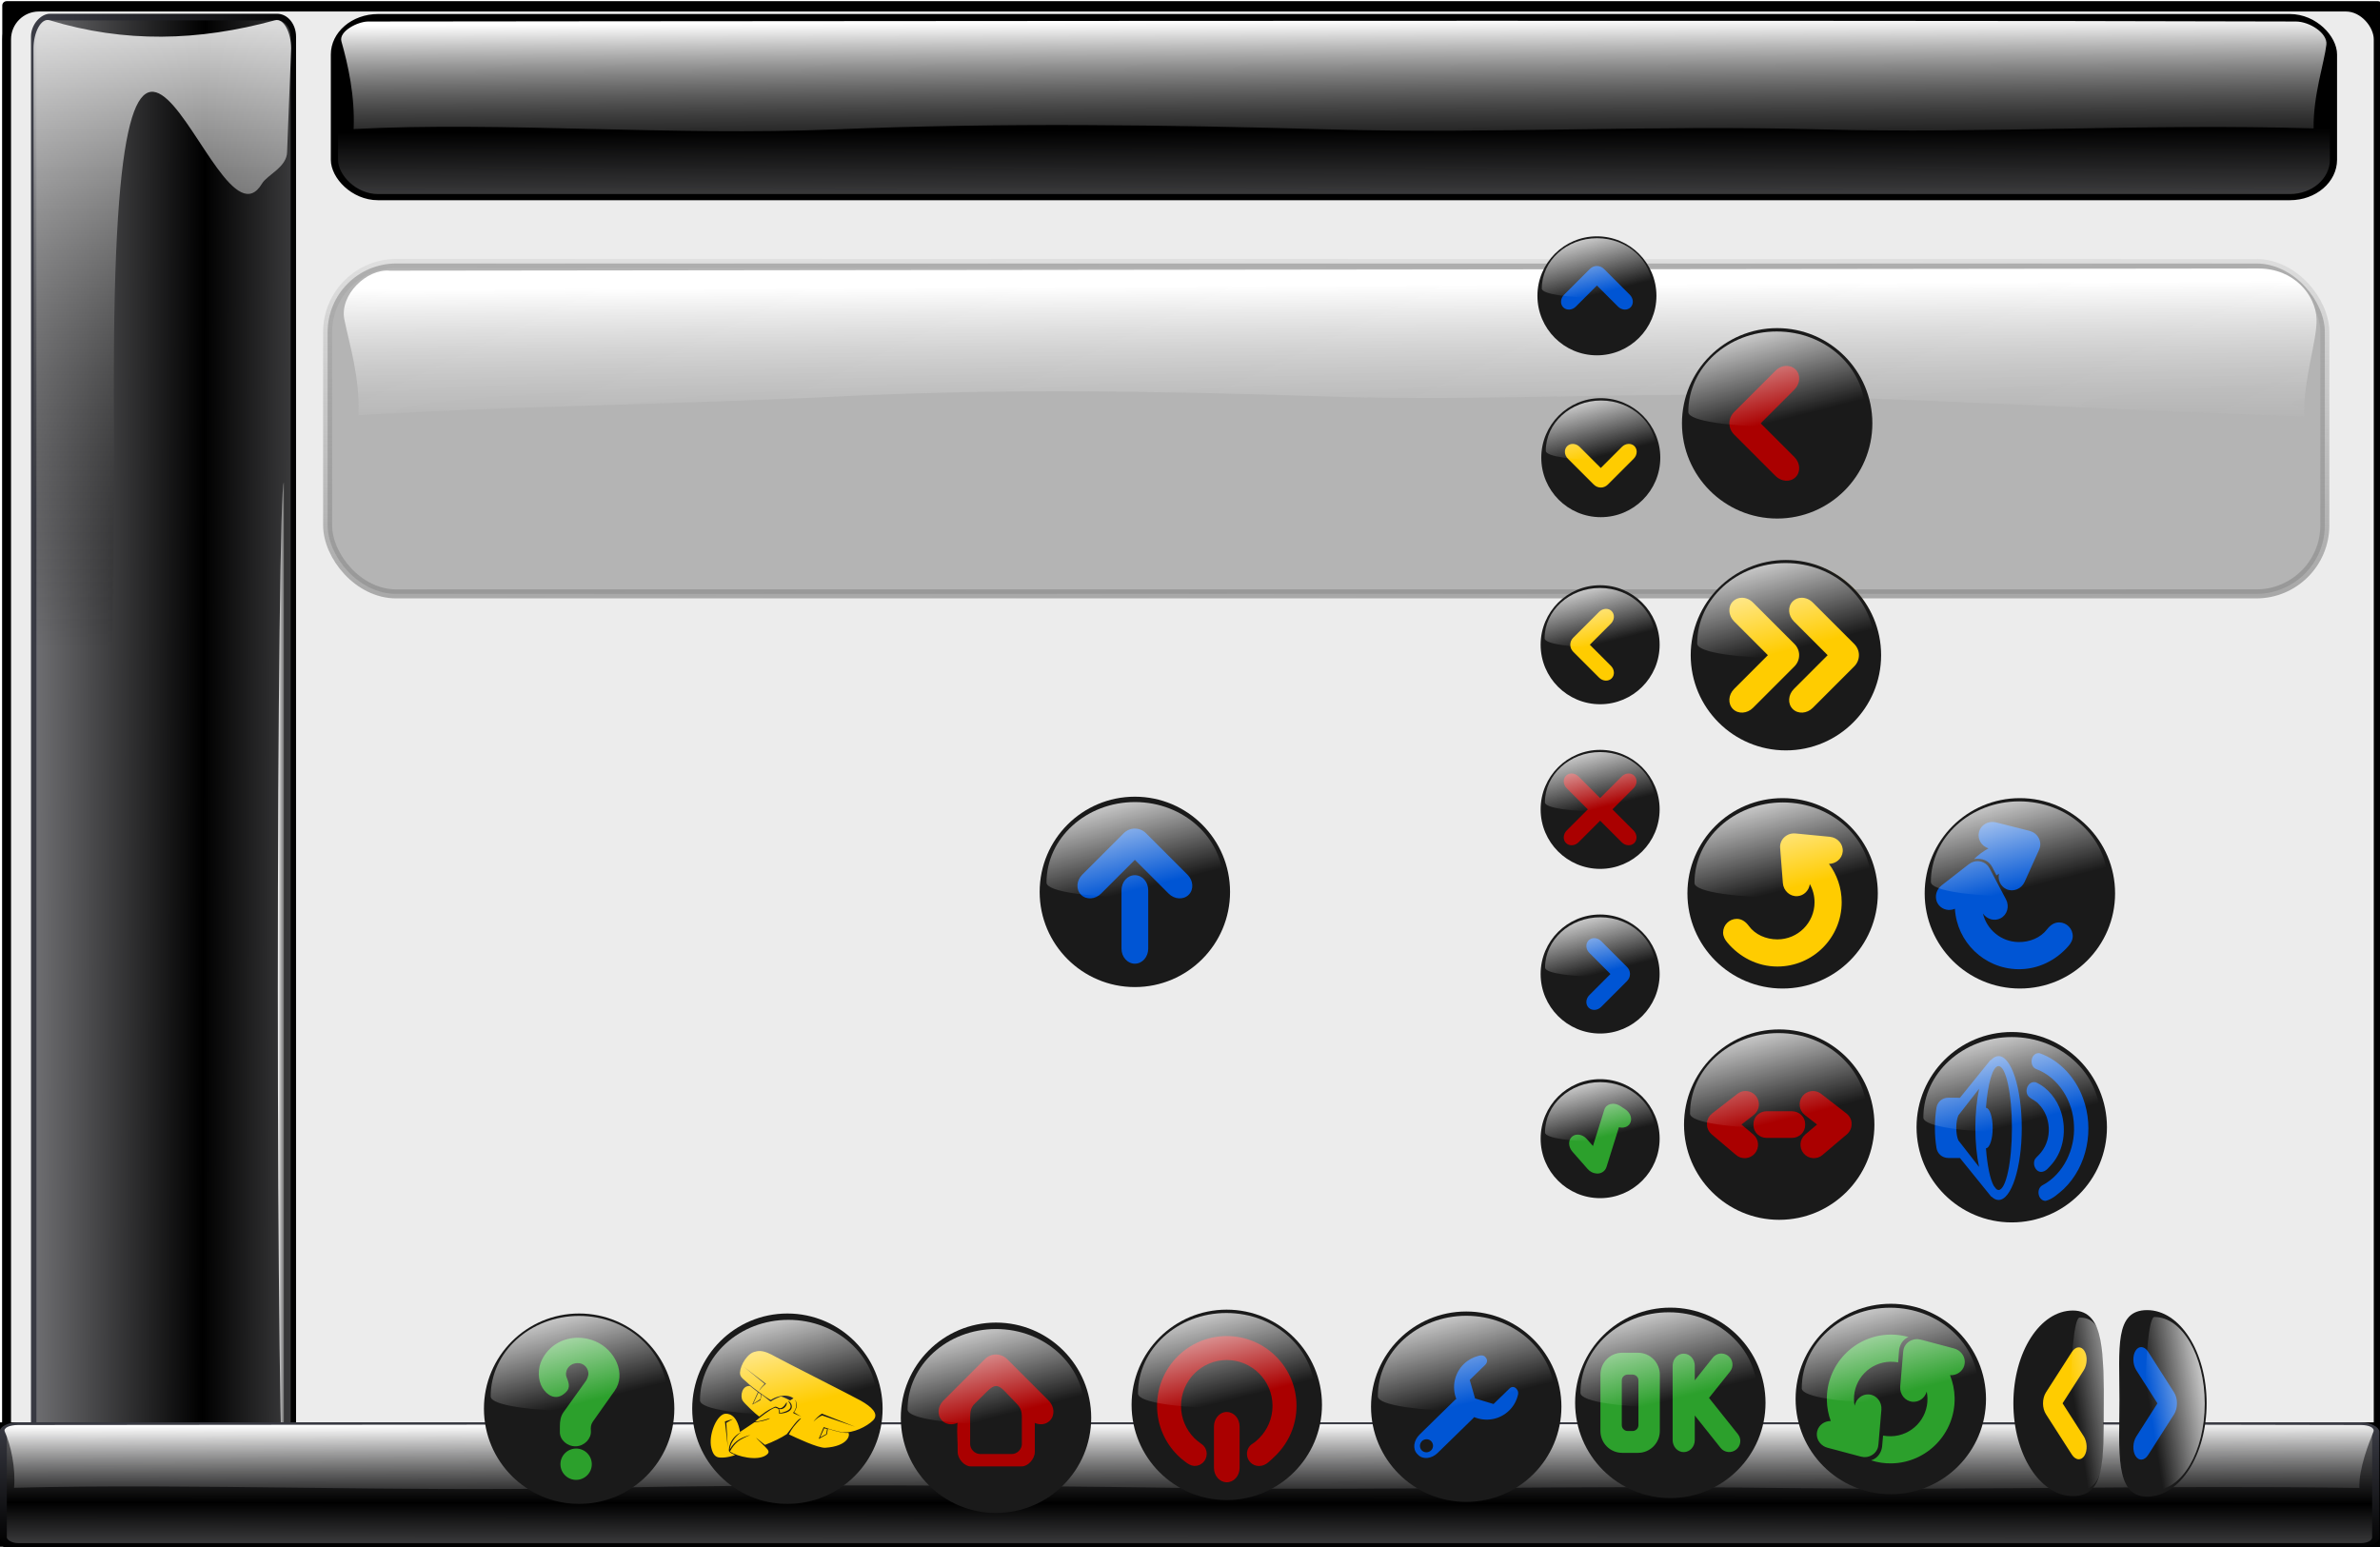 <?xml version="1.0" encoding="UTF-8" standalone="no"?>
<!-- Created with Inkscape (http://www.inkscape.org/) -->
<svg
   xmlns:dc="http://purl.org/dc/elements/1.1/"
   xmlns:cc="http://creativecommons.org/ns#"
   xmlns:rdf="http://www.w3.org/1999/02/22-rdf-syntax-ns#"
   xmlns:svg="http://www.w3.org/2000/svg"
   xmlns="http://www.w3.org/2000/svg"
   xmlns:xlink="http://www.w3.org/1999/xlink"
   xmlns:sodipodi="http://sodipodi.sourceforge.net/DTD/sodipodi-0.dtd"
   xmlns:inkscape="http://www.inkscape.org/namespaces/inkscape"
   width="800"
   height="520"
   id="svg6251"
   sodipodi:version="0.32"
   inkscape:version="0.46"
   sodipodi:docbase="/home/franck/Dessins/Gcompris"
   sodipodi:docname="skin.svg"
   inkscape:output_extension="org.inkscape.output.svg.inkscape"
   sodipodi:modified="true"
   version="1.0">
  <defs
     id="defs6253">
    <inkscape:perspective
       sodipodi:type="inkscape:persp3d"
       inkscape:vp_x="0 : 372.04724 : 1"
       inkscape:vp_y="0 : 1000 : 0"
       inkscape:vp_z="1052.3622 : 372.04724 : 1"
       inkscape:persp3d-origin="526.18109 : 248.03149 : 1"
       id="perspective346" />
    <linearGradient
       id="linearGradient15037">
      <stop
         style="stop-color:#a1a0a0;stop-opacity:1;"
         offset="0"
         id="stop15039" />
      <stop
         style="stop-color:#ffffff;stop-opacity:1;"
         offset="1"
         id="stop15041" />
    </linearGradient>
    <linearGradient
       id="linearGradient15680">
      <stop
         style="stop-color:#ebac38;stop-opacity:1;"
         offset="0"
         id="stop15682" />
      <stop
         style="stop-color:#ffed35;stop-opacity:0"
         offset="1"
         id="stop15684" />
    </linearGradient>
    <linearGradient
       id="linearGradient15627">
      <stop
         id="stop15629"
         offset="0"
         style="stop-color:#ffffa1;stop-opacity:1;" />
      <stop
         id="stop15631"
         offset="1"
         style="stop-color:#dfa429;stop-opacity:1;" />
    </linearGradient>
    <linearGradient
       id="linearGradient15621">
      <stop
         id="stop15623"
         offset="0"
         style="stop-color:#cca444;stop-opacity:1;" />
      <stop
         id="stop15625"
         offset="1"
         style="stop-color:#ffed5e;stop-opacity:1;" />
    </linearGradient>
    <linearGradient
       id="linearGradient14627">
      <stop
         style="stop-color:#ffc700;stop-opacity:1;"
         offset="0"
         id="stop14629" />
      <stop
         style="stop-color:#ff6600;stop-opacity:1;"
         offset="1"
         id="stop14631" />
    </linearGradient>
    <linearGradient
       id="linearGradient10498">
      <stop
         style="stop-color:#ffffff;stop-opacity:1;"
         offset="0"
         id="stop10500" />
      <stop
         style="stop-color:#8c8c8c;stop-opacity:1;"
         offset="1"
         id="stop10502" />
    </linearGradient>
    <linearGradient
       inkscape:collect="always"
       id="linearGradient29660">
      <stop
         style="stop-color:#8c8c8c;stop-opacity:1;"
         offset="0"
         id="stop29662" />
      <stop
         style="stop-color:#8c8c8c;stop-opacity:0;"
         offset="1"
         id="stop29664" />
    </linearGradient>
    <linearGradient
       id="linearGradient21876">
      <stop
         id="stop21878"
         offset="0"
         style="stop-color:#ffffff;stop-opacity:1;" />
      <stop
         id="stop21880"
         offset="1"
         style="stop-color:#808080;stop-opacity:0;" />
    </linearGradient>
    <linearGradient
       id="linearGradient10745">
      <stop
         style="stop-color:#ffffff;stop-opacity:1;"
         offset="0"
         id="stop10747" />
      <stop
         style="stop-color:#000000;stop-opacity:0;"
         offset="1"
         id="stop10749" />
    </linearGradient>
    <linearGradient
       id="linearGradient6851">
      <stop
         style="stop-color:#000000;stop-opacity:1;"
         offset="0"
         id="stop6853" />
      <stop
         style="stop-color:#97979b;stop-opacity:1;"
         offset="1"
         id="stop6855" />
    </linearGradient>
    <linearGradient
       id="linearGradient2806">
      <stop
         style="stop-color:white;stop-opacity:1;"
         offset="0"
         id="stop2808" />
      <stop
         style="stop-color:white;stop-opacity:0;"
         offset="1"
         id="stop2810" />
    </linearGradient>
    <linearGradient
       inkscape:collect="always"
       xlink:href="#linearGradient2806"
       id="linearGradient3795"
       gradientUnits="userSpaceOnUse"
       gradientTransform="matrix(0.196,0,0,0.196,568.891,56.78)"
       x1="274.818"
       y1="284.71"
       x2="324.224"
       y2="480.464" />
    <linearGradient
       inkscape:collect="always"
       xlink:href="#linearGradient2806"
       id="linearGradient2372"
       gradientUnits="userSpaceOnUse"
       gradientTransform="matrix(0.196,0,0,0.196,328.796,367.788)"
       x1="274.818"
       y1="284.71"
       x2="324.224"
       y2="480.464" />
    <linearGradient
       inkscape:collect="always"
       xlink:href="#linearGradient2806"
       id="linearGradient2382"
       gradientUnits="userSpaceOnUse"
       gradientTransform="matrix(0.196,0,0,0.196,405.707,290.849)"
       x1="274.818"
       y1="284.71"
       x2="324.224"
       y2="480.464" />
    <linearGradient
       inkscape:collect="always"
       xlink:href="#linearGradient2806"
       id="linearGradient2392"
       gradientUnits="userSpaceOnUse"
       gradientTransform="matrix(0.196,0,0,0.196,488.792,60.955)"
       x1="274.818"
       y1="284.71"
       x2="324.224"
       y2="480.464" />
    <linearGradient
       inkscape:collect="always"
       xlink:href="#linearGradient2806"
       id="linearGradient2397"
       gradientUnits="userSpaceOnUse"
       gradientTransform="matrix(0.197,0,0,0.197,489.293,137.727)"
       x1="274.818"
       y1="284.71"
       x2="324.224"
       y2="480.464" />
    <linearGradient
       inkscape:collect="always"
       xlink:href="#linearGradient2806"
       id="linearGradient2402"
       gradientUnits="userSpaceOnUse"
       gradientTransform="matrix(0.196,0,0,0.196,489.472,214.54)"
       x1="274.818"
       y1="284.71"
       x2="324.224"
       y2="480.464" />
    <linearGradient
       inkscape:collect="always"
       xlink:href="#linearGradient2806"
       id="linearGradient2407"
       gradientUnits="userSpaceOnUse"
       gradientTransform="matrix(0.196,0,0,0.196,489.239,290.732)"
       x1="274.818"
       y1="284.71"
       x2="324.224"
       y2="480.464" />
    <linearGradient
       inkscape:collect="always"
       xlink:href="#linearGradient2806"
       id="linearGradient2412"
       gradientUnits="userSpaceOnUse"
       gradientTransform="matrix(0.196,0,0,0.196,489.54,367.537)"
       x1="274.818"
       y1="284.71"
       x2="324.224"
       y2="480.464" />
    <linearGradient
       inkscape:collect="always"
       xlink:href="#linearGradient2806"
       id="linearGradient2417"
       gradientUnits="userSpaceOnUse"
       gradientTransform="matrix(0.196,0,0,0.196,568.937,213.963)"
       x1="274.818"
       y1="284.71"
       x2="324.224"
       y2="480.464" />
    <linearGradient
       inkscape:collect="always"
       xlink:href="#linearGradient2806"
       id="linearGradient2422"
       gradientUnits="userSpaceOnUse"
       gradientTransform="matrix(0.196,0,0,0.196,568.706,290.971)"
       x1="274.818"
       y1="284.71"
       x2="324.224"
       y2="480.464" />
    <linearGradient
       inkscape:collect="always"
       xlink:href="#linearGradient2806"
       id="linearGradient2427"
       gradientUnits="userSpaceOnUse"
       gradientTransform="matrix(0.196,0,0,0.196,568.999,367.175)"
       x1="274.818"
       y1="284.71"
       x2="324.224"
       y2="480.464" />
    <linearGradient
       inkscape:collect="always"
       xlink:href="#linearGradient2806"
       id="linearGradient2465"
       gradientUnits="userSpaceOnUse"
       gradientTransform="matrix(0.123,0,0,0.123,678.68,133.876)"
       x1="274.818"
       y1="284.71"
       x2="324.224"
       y2="480.464" />
    <linearGradient
       inkscape:collect="always"
       xlink:href="#linearGradient2806"
       id="linearGradient2470"
       gradientUnits="userSpaceOnUse"
       gradientTransform="matrix(0.123,0,0,0.123,678.78,189.363)"
       x1="274.818"
       y1="284.71"
       x2="324.224"
       y2="480.464" />
    <linearGradient
       inkscape:collect="always"
       xlink:href="#linearGradient2806"
       id="linearGradient2475"
       gradientUnits="userSpaceOnUse"
       gradientTransform="matrix(0.123,0,0,0.123,678.817,414.71)"
       x1="274.818"
       y1="284.71"
       x2="324.224"
       y2="480.464" />
    <linearGradient
       inkscape:collect="always"
       xlink:href="#linearGradient2806"
       id="linearGradient2480"
       gradientUnits="userSpaceOnUse"
       gradientTransform="matrix(0.123,0,0,0.123,678.855,357.771)"
       x1="274.818"
       y1="284.71"
       x2="324.224"
       y2="480.464" />
    <linearGradient
       inkscape:collect="always"
       xlink:href="#linearGradient2806"
       id="linearGradient2485"
       gradientUnits="userSpaceOnUse"
       gradientTransform="matrix(0.123,0,0,0.123,678.832,241.028)"
       x1="274.818"
       y1="284.71"
       x2="324.224"
       y2="480.464" />
    <linearGradient
       inkscape:collect="always"
       xlink:href="#linearGradient2806"
       id="linearGradient2490"
       gradientUnits="userSpaceOnUse"
       gradientTransform="matrix(0.123,0,0,0.123,678.814,294.865)"
       x1="274.818"
       y1="284.71"
       x2="324.224"
       y2="480.464" />
    <linearGradient
       y2="114.461"
       x2="374.094"
       y1="158.232"
       x1="372.76"
       spreadMethod="reflect"
       gradientTransform="translate(68.814,294.99)"
       gradientUnits="userSpaceOnUse"
       id="linearGradient4216"
       xlink:href="#linearGradient3195"
       inkscape:collect="always" />
    <linearGradient
       spreadMethod="reflect"
       y2="473.783"
       x2="403.322"
       y1="440.25"
       x1="403.75"
       gradientUnits="userSpaceOnUse"
       id="linearGradient4212"
       xlink:href="#linearGradient3200"
       inkscape:collect="always" />
    <linearGradient
       id="linearGradient3195">
      <stop
         id="stop3197"
         offset="0"
         style="stop-color:#606271;stop-opacity:1;" />
      <stop
         id="stop3199"
         offset="1"
         style="stop-color:#000000;stop-opacity:1;" />
    </linearGradient>
    <linearGradient
       id="linearGradient3200"
       inkscape:collect="always">
      <stop
         id="stop3202"
         offset="0"
         style="stop-color:#ffffff;stop-opacity:1;" />
      <stop
         id="stop3204"
         offset="1"
         style="stop-color:#ffffff;stop-opacity:0;" />
    </linearGradient>
    <linearGradient
       inkscape:collect="always"
       xlink:href="#linearGradient3200"
       id="linearGradient3899"
       gradientUnits="userSpaceOnUse"
       spreadMethod="reflect"
       x1="403.75"
       y1="440.25"
       x2="403.322"
       y2="473.783" />
    <linearGradient
       inkscape:collect="always"
       xlink:href="#linearGradient3195"
       id="linearGradient3901"
       gradientUnits="userSpaceOnUse"
       gradientTransform="translate(68.814,294.99)"
       spreadMethod="reflect"
       x1="372.76"
       y1="158.232"
       x2="374.094"
       y2="114.461" />
    <linearGradient
       inkscape:collect="always"
       xlink:href="#linearGradient3200"
       id="linearGradient3918"
       gradientUnits="userSpaceOnUse"
       spreadMethod="reflect"
       x1="403.75"
       y1="440.25"
       x2="403.322"
       y2="473.783"
       gradientTransform="matrix(0.251,0,0,0.251,870.894,160.909)" />
    <linearGradient
       inkscape:collect="always"
       xlink:href="#linearGradient3195"
       id="linearGradient3920"
       gradientUnits="userSpaceOnUse"
       gradientTransform="matrix(0.251,0,0,0.251,888.174,234.981)"
       spreadMethod="reflect"
       x1="372.76"
       y1="158.232"
       x2="374.094"
       y2="114.461" />
    <linearGradient
       inkscape:collect="always"
       xlink:href="#linearGradient6851"
       id="linearGradient12704"
       gradientUnits="userSpaceOnUse"
       gradientTransform="translate(-5.221,241.261)"
       spreadMethod="reflect"
       x1="1176.931"
       y1="407.1"
       x2="1177.014"
       y2="336.44" />
    <linearGradient
       inkscape:collect="always"
       xlink:href="#linearGradient3195"
       id="linearGradient12706"
       gradientUnits="userSpaceOnUse"
       gradientTransform="translate(-5.221,241.261)"
       x1="897.446"
       y1="299.441"
       x2="896.807"
       y2="435.958" />
    <linearGradient
       inkscape:collect="always"
       xlink:href="#linearGradient10745"
       id="linearGradient12708"
       gradientUnits="userSpaceOnUse"
       gradientTransform="matrix(1,0,0,0.865,-5.221,287.414)"
       x1="1117.567"
       y1="356.804"
       x2="1117.968"
       y2="438.115" />
    <filter
       inkscape:collect="always"
       x="-1.222"
       width="3.444"
       y="-0.018"
       height="1.035"
       id="filter14966">
      <feGaussianBlur
         inkscape:collect="always"
         stdDeviation="2.961"
         id="feGaussianBlur14968" />
    </filter>
    <linearGradient
       inkscape:collect="always"
       xlink:href="#linearGradient10745"
       id="linearGradient14986"
       gradientUnits="userSpaceOnUse"
       gradientTransform="matrix(0,-0.974,1,0,-21.807,145.502)"
       spreadMethod="pad"
       x1="75.216"
       y1="818.205"
       x2="-155.227"
       y2="818.205" />
    <linearGradient
       inkscape:collect="always"
       xlink:href="#linearGradient6851"
       id="linearGradient14988"
       gradientUnits="userSpaceOnUse"
       gradientTransform="matrix(0.623,0,0,1.307,-1080.481,332.65)"
       spreadMethod="reflect"
       x1="1176.931"
       y1="407.1"
       x2="1177.014"
       y2="336.44" />
    <linearGradient
       inkscape:collect="always"
       xlink:href="#linearGradient3195"
       id="linearGradient14990"
       gradientUnits="userSpaceOnUse"
       gradientTransform="matrix(0.623,0,0,1.307,-1080.481,332.65)"
       x1="897.446"
       y1="299.441"
       x2="896.807"
       y2="435.958" />
    <linearGradient
       inkscape:collect="always"
       xlink:href="#linearGradient10745"
       id="linearGradient14992"
       gradientUnits="userSpaceOnUse"
       gradientTransform="translate(12.675,9.816)"
       x1="881.961"
       y1="399.225"
       x2="888.36"
       y2="399.225" />
    <linearGradient
       inkscape:collect="always"
       xlink:href="#linearGradient2806"
       id="linearGradient15060"
       gradientUnits="userSpaceOnUse"
       gradientTransform="matrix(0.196,0,0,0.196,405.567,60.315)"
       x1="274.818"
       y1="284.71"
       x2="324.224"
       y2="480.464" />
    <linearGradient
       inkscape:collect="always"
       xlink:href="#linearGradient2806"
       id="linearGradient15076"
       gradientUnits="userSpaceOnUse"
       gradientTransform="matrix(0.196,0,0,0.196,406.039,214.862)"
       x1="274.818"
       y1="284.71"
       x2="324.224"
       y2="480.464" />
    <linearGradient
       inkscape:collect="always"
       xlink:href="#linearGradient2806"
       id="linearGradient20705"
       gradientUnits="userSpaceOnUse"
       gradientTransform="matrix(0.196,0,0,0.196,405.689,368.254)"
       x1="274.818"
       y1="284.71"
       x2="324.224"
       y2="480.464" />
    <linearGradient
       inkscape:collect="always"
       xlink:href="#linearGradient2806"
       id="linearGradient20738"
       gradientUnits="userSpaceOnUse"
       gradientTransform="matrix(0.196,0,0,0.196,405.689,368.254)"
       x1="274.818"
       y1="284.71"
       x2="324.224"
       y2="480.464" />
    <linearGradient
       inkscape:collect="always"
       xlink:href="#linearGradient10745"
       id="linearGradient22863"
       gradientUnits="userSpaceOnUse"
       gradientTransform="matrix(0.829,0,0,0.862,-425.797,-216.254)"
       x1="1117.567"
       y1="356.804"
       x2="1117.968"
       y2="438.115" />
    <linearGradient
       inkscape:collect="always"
       xlink:href="#linearGradient6851"
       id="linearGradient22871"
       x1="517.883"
       y1="133.969"
       x2="518.058"
       y2="198.779"
       gradientUnits="userSpaceOnUse" />
    <linearGradient
       inkscape:collect="always"
       xlink:href="#linearGradient21876"
       id="linearGradient26750"
       gradientUnits="userSpaceOnUse"
       gradientTransform="matrix(0.814,0,0,0.862,-407.113,174.003)"
       x1="1118.447"
       y1="362.612"
       x2="1118.847"
       y2="456.372" />
    <linearGradient
       inkscape:collect="always"
       xlink:href="#linearGradient29660"
       id="linearGradient29666"
       x1="303.77"
       y1="652.606"
       x2="302.635"
       y2="449.385"
       gradientUnits="userSpaceOnUse" />
    <linearGradient
       inkscape:collect="always"
       xlink:href="#linearGradient2806"
       id="linearGradient30349"
       gradientUnits="userSpaceOnUse"
       gradientTransform="matrix(0.196,0,0,0.196,527.618,123.021)"
       x1="274.818"
       y1="284.71"
       x2="324.224"
       y2="480.464" />
    <radialGradient
       inkscape:collect="always"
       xlink:href="#linearGradient15627"
       id="radialGradient16835"
       gradientUnits="userSpaceOnUse"
       cx="-245.242"
       cy="-476.649"
       fx="-245.242"
       fy="-476.649"
       r="176.062"
       gradientTransform="matrix(0.357,0.194,-1.134,2.087,-686.5,665.922)" />
    <linearGradient
       inkscape:collect="always"
       xlink:href="#linearGradient15621"
       id="linearGradient16854"
       gradientUnits="userSpaceOnUse"
       gradientTransform="matrix(-1,0,0,-1,-1005.577,-835.685)"
       x1="-384.771"
       y1="-635.75"
       x2="-377.062"
       y2="-538.847" />
    <linearGradient
       inkscape:collect="always"
       xlink:href="#linearGradient15627"
       id="linearGradient16856"
       gradientUnits="userSpaceOnUse"
       x1="-642.902"
       y1="-152.641"
       x2="-647.734"
       y2="-206.498" />
    <linearGradient
       inkscape:collect="always"
       xlink:href="#linearGradient15621"
       id="linearGradient16859"
       gradientUnits="userSpaceOnUse"
       gradientTransform="matrix(1,0,0,-1,-561.104,-833.977)"
       x1="-350.894"
       y1="-614.42"
       x2="-383.7"
       y2="-555.337" />
    <linearGradient
       inkscape:collect="always"
       xlink:href="#linearGradient15627"
       id="linearGradient16861"
       gradientUnits="userSpaceOnUse"
       gradientTransform="matrix(1,0,0,-1,-561.104,-826.159)"
       x1="-404.371"
       y1="-581.426"
       x2="-353.5"
       y2="-539.065" />
    <linearGradient
       inkscape:collect="always"
       xlink:href="#linearGradient15621"
       id="linearGradient16864"
       gradientUnits="userSpaceOnUse"
       gradientTransform="matrix(-1,0,0,1,-1004.757,-19.139)"
       x1="-396.933"
       y1="-629.187"
       x2="-340.579"
       y2="-603.128" />
    <linearGradient
       inkscape:collect="always"
       xlink:href="#linearGradient15627"
       id="linearGradient16866"
       gradientUnits="userSpaceOnUse"
       gradientTransform="matrix(-1,0,0,1,-1004.757,-26.957)"
       x1="-320.979"
       y1="-563.821"
       x2="-408.225"
       y2="-565.124" />
    <linearGradient
       inkscape:collect="always"
       xlink:href="#linearGradient15621"
       id="linearGradient16869"
       gradientUnits="userSpaceOnUse"
       gradientTransform="translate(-560.284,-20.848)"
       x1="-396.933"
       y1="-629.187"
       x2="-340.579"
       y2="-603.128" />
    <linearGradient
       inkscape:collect="always"
       xlink:href="#linearGradient15627"
       id="linearGradient16871"
       gradientUnits="userSpaceOnUse"
       gradientTransform="translate(-560.284,-28.666)"
       x1="-512.548"
       y1="-514.507"
       x2="-302.249"
       y2="-636.354" />
    <radialGradient
       inkscape:collect="always"
       xlink:href="#linearGradient15621"
       id="radialGradient16875"
       gradientUnits="userSpaceOnUse"
       gradientTransform="matrix(-0.288,1.738,-0.52,-8.6277364e-2,-1266.516,433.357)"
       cx="-543.476"
       cy="-396.645"
       fx="-543.476"
       fy="-396.645"
       r="221.14"
       spreadMethod="reflect" />
    <linearGradient
       inkscape:collect="always"
       xlink:href="#linearGradient15627"
       id="linearGradient16877"
       gradientUnits="userSpaceOnUse"
       gradientTransform="translate(-562.589,-21.875)"
       x1="-200.907"
       y1="-377.125"
       x2="-504.012"
       y2="-605.323" />
    <linearGradient
       inkscape:collect="always"
       xlink:href="#linearGradient15621"
       id="linearGradient17875"
       x1="6.925"
       y1="-400.875"
       x2="6.925"
       y2="-406.087"
       gradientUnits="userSpaceOnUse"
       spreadMethod="reflect"
       gradientTransform="translate(0,-2.6e-4)" />
    <linearGradient
       inkscape:collect="always"
       xlink:href="#linearGradient15621"
       id="linearGradient17879"
       gradientUnits="userSpaceOnUse"
       spreadMethod="pad"
       x1="6.925"
       y1="-400.875"
       x2="30.378"
       y2="-418.248"
       gradientTransform="translate(3.0180228e-7,-2.6057595e-4)" />
    <linearGradient
       inkscape:collect="always"
       xlink:href="#linearGradient15621"
       id="linearGradient18862"
       gradientUnits="userSpaceOnUse"
       gradientTransform="translate(0,-2.6e-4)"
       spreadMethod="reflect"
       x1="6.925"
       y1="-400.875"
       x2="6.925"
       y2="-406.087" />
    <linearGradient
       inkscape:collect="always"
       xlink:href="#linearGradient15621"
       id="linearGradient18864"
       gradientUnits="userSpaceOnUse"
       gradientTransform="translate(3.0180228e-7,-2.6057595e-4)"
       spreadMethod="pad"
       x1="6.925"
       y1="-400.875"
       x2="30.378"
       y2="-418.248" />
    <linearGradient
       inkscape:collect="always"
       xlink:href="#linearGradient2806"
       id="linearGradient19936"
       gradientUnits="userSpaceOnUse"
       gradientTransform="matrix(0.196,0,0,0.196,405.682,137.411)"
       x1="274.818"
       y1="284.71"
       x2="324.224"
       y2="480.464" />
    <linearGradient
       inkscape:collect="always"
       xlink:href="#linearGradient21876"
       id="linearGradient2527"
       gradientUnits="userSpaceOnUse"
       gradientTransform="matrix(0.814,0,0,0.862,-407.113,174.003)"
       x1="1118.447"
       y1="362.612"
       x2="1118.847"
       y2="456.372" />
    <linearGradient
       inkscape:collect="always"
       xlink:href="#linearGradient2806"
       id="linearGradient2838"
       gradientUnits="userSpaceOnUse"
       gradientTransform="matrix(0.196,0,0,0.196,536.817,-109.865)"
       x1="274.818"
       y1="284.71"
       x2="324.224"
       y2="480.464" />
    <linearGradient
       inkscape:collect="always"
       xlink:href="#linearGradient2806"
       id="linearGradient3635"
       gradientUnits="userSpaceOnUse"
       gradientTransform="matrix(0.123,0,0,0.123,678.855,357.771)"
       x1="274.818"
       y1="284.71"
       x2="324.224"
       y2="480.464" />
    <linearGradient
       inkscape:collect="always"
       xlink:href="#linearGradient2806"
       id="linearGradient3637"
       gradientUnits="userSpaceOnUse"
       gradientTransform="matrix(0.123,0,0,0.123,678.817,414.71)"
       x1="274.818"
       y1="284.71"
       x2="324.224"
       y2="480.464" />
    <linearGradient
       inkscape:collect="always"
       xlink:href="#linearGradient2806"
       id="linearGradient3640"
       gradientUnits="userSpaceOnUse"
       gradientTransform="matrix(0.192,0,0,0.123,573.05,-366.453)"
       x1="274.818"
       y1="284.71"
       x2="324.224"
       y2="480.464" />
    <linearGradient
       inkscape:collect="always"
       xlink:href="#linearGradient2806"
       id="linearGradient3655"
       gradientUnits="userSpaceOnUse"
       gradientTransform="matrix(0.192,0,0,0.123,522.489,141.749)"
       x1="274.818"
       y1="284.71"
       x2="324.224"
       y2="480.464" />
    <linearGradient
       inkscape:collect="always"
       xlink:href="#linearGradient2806"
       id="linearGradient3657"
       gradientUnits="userSpaceOnUse"
       gradientTransform="matrix(0.123,0,0,0.123,678.855,357.771)"
       x1="274.818"
       y1="284.71"
       x2="324.224"
       y2="480.464" />
  </defs>
  <sodipodi:namedview
     inkscape:document-units="mm"
     pagecolor="#ffffff"
     bordercolor="#666666"
     borderopacity="1.0"
     inkscape:pageopacity="0.0"
     inkscape:pageshadow="2"
     inkscape:zoom="0.7713475"
     inkscape:cx="371.55904"
     inkscape:cy="214.7962"
     inkscape:current-layer="layer1"
     id="namedview6255"
     inkscape:window-width="768"
     inkscape:window-height="726"
     inkscape:window-x="361"
     inkscape:window-y="25"
     showguides="true"
     inkscape:guide-bbox="true"
     showgrid="false">
    <sodipodi:guide
       orientation="0,1"
       position="641.086,978.807"
       id="guide3659" />
    <sodipodi:guide
       orientation="0,1"
       position="644.327,915.281"
       id="guide3661" />
  </sodipodi:namedview>
  <g
     inkscape:label="Layer 1"
     inkscape:groupmode="layer"
     id="layer1">
    <path
       sodipodi:type="arc"
       style="fill:#1a1a1a;fill-opacity:1;stroke-linecap:round"
       id="path5435"
       sodipodi:cx="368.57144"
       sodipodi:cy="472.36218"
       sodipodi:rx="162.85715"
       sodipodi:ry="162.85715"
       d="M 531.429,472.362 A 162.857,162.857 0 1 1 205.714,472.362 A 162.857,162.857 0 1 1 531.429,472.362 z"
       transform="matrix(0.196,0,0,0.196,527.119,123.127)" />
    <path
       style="fill:url(#linearGradient30349);fill-opacity:1;stroke-linecap:round"
       d="M 629.549,212.47 C 629.615,219.394 570.097,218.758 570.09,212.47 C 570.071,197.526 583.409,185.398 599.819,185.398 C 616.23,185.398 629.408,197.529 629.549,212.47 z"
       id="path5741"
       sodipodi:nodetypes="csss" />
    <g
       id="BACKGROUND"
       style="opacity:1"
       transform="translate(-116,-78)">
      <rect
         y="79.845"
         x="118.215"
         height="517.098"
         width="797.098"
         id="rect12702"
         style="opacity:1;fill:#000000;fill-opacity:1;stroke:#000000;stroke-width:2.902;stroke-linecap:round;stroke-linejoin:round;stroke-miterlimit:4;stroke-dasharray:none;stroke-opacity:1" />
      <rect
         rx="10.812"
         ry="10.812"
         y="80.415"
         x="118.257"
         height="517.098"
         width="797.098"
         id="rect12710"
         style="opacity:1;fill:#ececec;fill-opacity:1;stroke:#000000;stroke-width:2.902;stroke-linecap:round;stroke-linejoin:round;stroke-miterlimit:4;stroke-dasharray:none;stroke-opacity:1" />
    </g>
    <g
       id="BUTTON_VERTICAL"
       transform="matrix(0.836,0,0,1.018,-654.528,-83.993)">
      <rect
         transform="matrix(0,-1,1,0,0,0)"
         ry="6.492"
         y="796.477"
         x="-586.162"
         height="104.398"
         width="498.019"
         id="rect12716"
         style="fill:url(#linearGradient14988);fill-opacity:1;fill-rule:nonzero;stroke:url(#linearGradient14990);stroke-width:2.18;stroke-linecap:round;stroke-miterlimit:4;stroke-dasharray:none;stroke-opacity:1"
         rx="6.492" />
      <path
         sodipodi:nodetypes="ccssccssccc"
         id="rect12735"
         d="M 797.206,566.66 L 796.398,98.498 C 796.398,93.346 799.347,88.313 802.89,89.199 C 832.957,96.719 862.621,96.141 893.497,89.199 C 897.05,88.4 899.988,93.346 899.988,98.498 L 898.373,132.558 C 898.373,137.71 890.407,140.181 888.247,143.157 C 868.308,170.626 826.849,15.541 828.759,221.696 C 829.161,265.271 825.003,519.346 820.65,583.681 L 803.294,582.912 C 800.356,580.127 797.206,571.812 797.206,566.66 z"
         style="opacity:1;fill:url(#linearGradient14986);fill-opacity:1;fill-rule:nonzero;stroke:none;stroke-width:2.18;stroke-linecap:round;stroke-miterlimit:4;stroke-opacity:1" />
      <path
         sodipodi:nodetypes="cscc"
         id="path14920"
         d="M 897.059,576.226 C 895.721,576.226 894.636,501.327 894.636,409.041 C 894.636,316.755 895.721,241.856 897.059,241.856 L 897.059,576.226 z"
         style="fill:url(#linearGradient14992);fill-opacity:1;stroke:none;stroke-width:2.417;stroke-linecap:round;stroke-linejoin:round;stroke-miterlimit:4;stroke-opacity:1;filter:url(#filter14966)" />
    </g>
    <g
       id="TOOLTIP"
       transform="translate(-118.593,-390.44)">
      <rect
         ry="23.05"
         y="479.009"
         x="228.72"
         height="111.058"
         width="671.328"
         id="rect20901"
         style="opacity:1;fill:#b4b4b4;fill-opacity:1;stroke:url(#linearGradient29666);stroke-width:3.031;stroke-linecap:round;stroke-linejoin:round;stroke-miterlimit:4;stroke-dasharray:none;stroke-opacity:1"
         rx="23.05" />
      <path
         style="opacity:1;fill:url(#linearGradient26750);fill-opacity:1;fill-rule:nonzero;stroke:none;stroke-width:1;stroke-linecap:round;stroke-miterlimit:4;stroke-opacity:1"
         d="M 249.633,481.424 L 877.865,480.708 C 889.623,480.695 896.984,489.588 897.265,497.641 C 897.513,504.751 892.874,517.518 893.045,530.461 C 838.244,528.483 780.275,525.397 726.114,523.683 C 669.429,521.888 617.718,525.504 563.56,523.683 C 510.209,521.888 455.133,520.994 401.006,523.683 C 346.822,526.375 288.252,526.981 239.084,529.997 C 239.559,517.055 236.177,506.893 234.342,497.812 C 232.676,489.567 241.872,480.708 249.633,481.424 z"
         id="path20903"
         sodipodi:nodetypes="csscssscsc" />
    </g>
    <g
       id="BUTTON_HORIZONTAL"
       transform="matrix(1,0,0,0.858,-116.447,-70.992)">
      <rect
         ry="14.636"
         y="89.449"
         x="228.86"
         height="70.521"
         width="671.943"
         id="rect22859"
         style="opacity:1;fill:url(#linearGradient22871);fill-opacity:1;stroke:#000000;stroke-width:2.417;stroke-linecap:round;stroke-linejoin:round;stroke-miterlimit:4;stroke-dasharray:none;stroke-opacity:1"
         rx="14.636" />
      <path
         style="opacity:1;fill:url(#linearGradient22863);fill-opacity:1;fill-rule:nonzero;stroke:none;stroke-width:1;stroke-linecap:round;stroke-miterlimit:4;stroke-opacity:1"
         d="M 240.228,91.167 C 240.228,91.167 723.65,90.525 888.142,91.167 C 892.808,91.183 898.869,95.753 898.427,100.228 C 897.727,107.309 893.954,120.105 894.128,133.048 C 838.31,131.07 783.637,135.14 728.471,133.426 C 670.734,131.631 618.063,135.247 562.899,133.426 C 508.557,131.631 452.459,130.737 397.327,133.426 C 342.137,136.117 285.395,130.284 235.313,133.3 C 235.798,120.357 233.419,107.976 231.213,98.968 C 230.245,95.016 236.696,91.167 240.228,91.167 z"
         id="path22861"
         sodipodi:nodetypes="csscssscsc" />
    </g>
    <g
       id="g17392"
       transform="translate(275.243,-81.573)">
      <path
         transform="matrix(-0.184,0,0,0.184,340.605,401.458)"
         d="M -157.48,322.088 A 168.287,168.287 0 1 1 -494.055,322.088 A 168.287,168.287 0 1 1 -157.48,322.088 z"
         sodipodi:ry="168.28732"
         sodipodi:rx="168.28732"
         sodipodi:cy="322.08786"
         sodipodi:cx="-325.76718"
         id="path17329"
         style="fill:#0055d4;fill-opacity:1;stroke-linecap:round"
         sodipodi:type="arc" />
      <path
         id="path3786"
         d="M 400.977,428.465 C 383.313,428.465 368.974,442.805 368.974,460.469 C 368.974,478.132 383.313,492.466 400.977,492.466 C 418.64,492.466 432.974,478.132 432.974,460.469 C 432.974,442.805 418.64,428.465 400.977,428.465 z M 410.015,435.557 L 410.316,435.582 C 417.211,437.986 422.499,443.954 424.948,450.742 C 428.755,461.02 426.446,473.567 418.44,481.241 C 416.627,482.805 414.723,484.652 412.355,485.232 C 409.783,485.179 409.098,481.228 411.237,480.019 C 418.418,476.22 422.32,467.811 421.89,459.867 C 421.631,451.843 416.8,443.717 409.082,440.875 C 406.774,439.812 407.341,435.611 410.015,435.557 z M 396.543,436.564 C 400.849,436.564 404.342,447.397 404.342,460.745 C 404.342,474.093 400.849,484.925 396.543,484.925 C 395.748,484.925 394.977,484.557 394.253,483.869 C 394.172,483.876 394.097,483.841 394.026,483.752 L 383.569,470.821 L 379.737,470.815 C 377.491,470.81 375.981,469.29 375.679,467.475 C 374.967,463.205 374.967,458.149 375.679,453.88 C 375.981,452.065 377.491,450.522 379.737,450.54 L 383.563,450.57 L 393.694,438.032 C 393.762,437.948 393.839,437.912 393.915,437.915 C 393.93,437.916 393.944,437.918 393.958,437.921 C 394.767,437.042 395.638,436.564 396.543,436.564 z M 396.543,439.917 C 394.58,439.917 392.909,445.784 392.3,453.941 C 393.557,454.011 394.566,457.03 394.566,460.745 C 394.566,464.453 393.56,467.469 392.307,467.548 C 392.739,473.339 393.7,477.979 394.928,480.179 L 395.788,481.272 C 396.035,481.467 396.285,481.573 396.543,481.573 C 399.021,481.573 401.032,472.241 401.032,460.745 C 401.032,449.248 399.021,439.917 396.543,439.917 z M 408.486,445.296 C 408.668,445.303 408.855,445.306 409.033,445.351 C 413.209,447.22 416.229,451.149 417.598,455.452 C 419.387,461.242 418.533,468.063 414.553,472.774 C 413.499,473.878 412.508,475.482 410.801,475.494 C 408.846,475.366 407.935,472.849 408.756,471.245 C 409.368,470.363 410.277,469.709 410.905,468.825 C 414.602,464.205 414.192,456.925 410.052,452.713 C 409.16,451.604 407.734,451.184 406.73,450.214 C 405.119,448.68 406.165,445.324 408.486,445.296 z M 390.016,447.513 L 383.815,455.476 C 383.809,455.494 383.79,455.55 383.79,455.55 C 383.765,455.561 383.741,455.579 383.716,455.593 L 383.059,456.44 C 382.618,457.382 382.329,458.934 382.329,460.696 C 382.329,462.417 382.604,463.941 383.029,464.89 L 383.765,465.835 C 383.773,465.839 383.782,465.844 383.79,465.847 L 383.79,465.866 L 389.979,473.817 C 389.195,470.047 388.739,465.562 388.739,460.745 C 388.739,455.86 389.211,451.316 390.016,447.513 z"
         style="fill:#1a1a1a;fill-opacity:1;stroke-linecap:round" />
      <path
         sodipodi:nodetypes="csss"
         id="path3897"
         d="M 430.726,457.236 C 430.792,464.161 371.275,463.525 371.267,457.236 C 371.248,442.293 384.586,430.165 400.997,430.165 C 417.407,430.165 430.585,442.296 430.726,457.236 z"
         style="fill:url(#linearGradient2372);fill-opacity:1;stroke-linecap:round" />
    </g>
    <g
       id="g17346"
       transform="translate(39.223,65.931)">
      <path
         transform="matrix(0.184,0,0,0.184,621.64,94.333)"
         d="M -157.48,322.088 A 168.287,168.287 0 1 1 -494.055,322.088 A 168.287,168.287 0 1 1 -157.48,322.088 z"
         sodipodi:ry="168.28732"
         sodipodi:rx="168.28732"
         sodipodi:cy="322.08786"
         sodipodi:cx="-325.76718"
         id="path3919"
         style="fill:#ffcc00;fill-opacity:1;stroke-linecap:round"
         sodipodi:type="arc" />
      <path
         id="path3713"
         d="M 561.079,122.3 C 543.416,122.3 529.082,136.634 529.082,154.297 C 529.082,171.961 543.416,186.3 561.079,186.3 C 578.743,186.3 593.083,171.961 593.083,154.297 C 593.083,136.634 578.743,122.3 561.079,122.3 z M 546.343,134.992 C 547.634,135.007 548.975,135.55 550.027,136.601 L 563.922,150.497 C 564.974,151.548 565.517,152.889 565.531,154.181 C 565.532,154.22 565.526,154.258 565.525,154.297 C 565.543,155.624 565.006,157.015 563.922,158.098 L 550.027,171.994 C 548.048,173.973 545.038,174.152 543.279,172.393 C 541.519,170.633 541.699,167.624 543.678,165.645 L 555.019,154.297 L 543.678,142.95 C 541.699,140.971 541.519,137.961 543.279,136.202 C 544.103,135.377 545.204,134.979 546.343,134.992 z M 566.44,134.992 C 567.731,135.007 569.073,135.55 570.124,136.601 L 584.02,150.497 C 585.071,151.548 585.614,152.889 585.628,154.181 C 585.629,154.22 585.623,154.258 585.622,154.297 C 585.641,155.624 585.103,157.015 584.02,158.098 L 570.124,171.994 C 568.145,173.973 565.135,174.152 563.376,172.393 C 561.617,170.633 561.796,167.624 563.775,165.645 L 575.116,154.297 L 563.775,142.95 C 561.796,140.971 561.617,137.961 563.376,136.202 C 564.201,135.377 565.301,134.979 566.44,134.992 z"
         style="fill:#1a1a1a;fill-opacity:1;stroke-linecap:round" />
      <path
         sodipodi:nodetypes="csss"
         id="path3921"
         d="M 590.722,150.404 C 590.788,157.328 531.271,156.692 531.263,150.404 C 531.245,135.46 544.582,123.332 560.993,123.332 C 577.404,123.332 590.581,135.463 590.722,150.404 z"
         style="fill:url(#linearGradient2392);fill-opacity:1;stroke-linecap:round" />
    </g>
    <g
       id="g17422"
       transform="translate(-180.171,-7.315)">
      <path
         transform="matrix(-0.184,0,0,0.184,501.605,247.776)"
         d="M -157.48,322.088 A 168.287,168.287 0 1 1 -494.055,322.088 A 168.287,168.287 0 1 1 -157.48,322.088 z"
         sodipodi:ry="168.28732"
         sodipodi:rx="168.28732"
         sodipodi:cy="322.08786"
         sodipodi:cx="-325.76718"
         id="path16220"
         style="fill:#0055d4;fill-opacity:1;stroke-linecap:round"
         sodipodi:type="arc" />
      <path
         id="path1881"
         d="M 561.638,275.11 C 543.974,275.11 529.635,289.443 529.635,307.107 C 529.635,324.771 543.974,339.104 561.638,339.104 C 579.302,339.104 593.635,324.771 593.635,307.107 C 593.635,289.443 579.302,275.11 561.638,275.11 z M 561.521,285.825 C 561.56,285.824 561.599,285.83 561.638,285.831 C 562.965,285.812 564.356,286.35 565.439,287.433 L 579.334,301.329 C 581.314,303.308 581.493,306.318 579.733,308.077 C 577.974,309.836 574.964,309.657 572.985,307.678 L 561.638,296.337 L 550.291,307.678 C 548.311,309.657 545.302,309.836 543.543,308.077 C 541.783,306.318 541.962,303.308 543.942,301.329 L 557.837,287.433 C 558.889,286.382 560.23,285.839 561.521,285.825 z M 561.638,301.495 C 564.126,301.495 566.127,303.749 566.127,306.548 L 566.127,326.197 C 566.127,328.996 564.126,331.244 561.638,331.244 C 559.15,331.244 557.143,328.996 557.143,326.197 L 557.143,306.548 C 557.143,303.749 559.15,301.495 561.638,301.495 z"
         style="fill:#1a1a1a;fill-opacity:1;stroke-linecap:round" />
      <path
         sodipodi:nodetypes="csss"
         id="path3929"
         d="M 591.402,303.988 C 591.468,310.913 531.951,310.277 531.943,303.988 C 531.924,289.045 545.262,276.917 561.672,276.917 C 578.083,276.917 591.26,289.048 591.402,303.988 z"
         style="fill:url(#linearGradient2402);fill-opacity:1;stroke-linecap:round" />
    </g>
    <g
       id="g17417"
       transform="translate(35.731,-88.684)">
      <path
         transform="matrix(0.184,0,0,0.184,621.405,171.107)"
         d="M -157.48,322.088 A 168.287,168.287 0 1 1 -494.055,322.088 A 168.287,168.287 0 1 1 -157.48,322.088 z"
         sodipodi:ry="168.28732"
         sodipodi:rx="168.28732"
         sodipodi:cy="322.08786"
         sodipodi:cx="-325.76718"
         id="path3909"
         style="fill:#aa0000;fill-opacity:1;stroke-linecap:round"
         sodipodi:type="arc" />
      <path
         id="path3722"
         d="M 561.635,198.977 C 579.3,198.977 593.635,213.311 593.635,230.977 C 593.635,248.642 579.3,262.983 561.635,262.983 C 543.969,262.983 529.635,248.642 529.635,230.977 C 529.635,213.311 543.969,198.977 561.635,198.977 z M 564.766,211.67 C 563.475,211.684 562.133,212.227 561.082,213.279 L 547.185,227.175 C 546.134,228.227 545.59,229.569 545.576,230.86 C 545.576,230.899 545.582,230.938 545.582,230.977 C 545.564,232.303 546.102,233.694 547.185,234.778 L 561.082,248.675 C 563.061,250.654 566.071,250.833 567.831,249.074 C 569.59,247.314 569.411,244.304 567.432,242.325 L 556.089,230.977 L 567.432,219.628 C 569.411,217.649 569.59,214.639 567.831,212.88 C 567.006,212.055 565.906,211.657 564.766,211.67 z"
         style="fill:#1a1a1a;fill-opacity:1;stroke-linecap:round" />
      <path
         sodipodi:nodetypes="csss"
         id="path3933"
         d="M 591.232,227.183 C 591.298,234.108 531.776,233.472 531.768,227.183 C 531.749,212.238 545.088,200.109 561.5,200.109 C 577.912,200.109 591.091,212.241 591.232,227.183 z"
         style="fill:url(#linearGradient2397);fill-opacity:1;stroke-linecap:round" />
    </g>
    <g
       id="UNCHECKED"
       transform="translate(-186.026,24.44)">
      <path
         transform="matrix(-0.109,0,0,0.109,688.405,212.758)"
         d="M -157.48,322.088 A 168.287,168.287 0 1 1 -494.055,322.088 A 168.287,168.287 0 1 1 -157.48,322.088 z"
         sodipodi:ry="168.28732"
         sodipodi:rx="168.28732"
         sodipodi:cy="322.08786"
         sodipodi:cx="-325.76718"
         id="path16234"
         style="fill:#aa0000;fill-opacity:1;stroke-linecap:round"
         sodipodi:type="arc" />
      <path
         id="path3747"
         d="M 723.886,227.617 C 712.845,227.617 703.886,236.576 703.886,247.617 C 703.886,258.658 712.845,267.621 723.886,267.621 C 734.927,267.621 743.886,258.658 743.886,247.617 C 743.886,236.576 734.927,227.617 723.886,227.617 z M 714.183,235.55 C 715.033,235.519 715.932,235.86 716.628,236.556 L 723.886,243.813 L 731.143,236.556 C 732.381,235.318 734.262,235.206 735.361,236.306 C 736.461,237.406 736.349,239.287 735.112,240.524 L 728.023,247.617 L 735.112,254.709 C 736.349,255.947 736.461,257.828 735.361,258.927 C 734.262,260.027 732.381,259.915 731.143,258.678 L 723.886,251.42 L 716.628,258.678 C 715.391,259.915 713.51,260.027 712.41,258.927 C 711.31,257.828 711.422,255.947 712.659,254.709 L 719.748,247.617 L 712.659,240.524 C 711.422,239.287 711.31,237.406 712.41,236.306 C 712.891,235.825 713.522,235.575 714.183,235.55 z"
         style="fill:#1a1a1a;fill-opacity:1;stroke-linecap:round" />
      <path
         sodipodi:nodetypes="csss"
         id="path3941"
         d="M 742.492,245.273 C 742.533,249.601 705.332,249.204 705.327,245.273 C 705.315,235.932 713.652,228.352 723.909,228.352 C 734.167,228.352 742.404,235.935 742.492,245.273 z"
         style="fill:url(#linearGradient2470);fill-opacity:1;stroke-linecap:round" />
    </g>
    <g
       id="CHECKED"
       transform="translate(-186.026,29.899)">
      <path
         transform="matrix(-0.109,0,0,0.109,688.405,317.874)"
         d="M -157.48,322.088 A 168.287,168.287 0 1 1 -494.055,322.088 A 168.287,168.287 0 1 1 -157.48,322.088 z"
         sodipodi:ry="168.28732"
         sodipodi:rx="168.28732"
         sodipodi:cy="322.08786"
         sodipodi:cx="-325.76718"
         id="path17321"
         style="fill:#2ca02c;fill-opacity:1;stroke-linecap:round"
         sodipodi:type="arc" />
      <path
         id="path3728"
         d="M 723.884,332.842 C 712.844,332.842 703.886,341.801 703.886,352.84 C 703.886,363.88 712.844,372.842 723.884,372.842 C 734.924,372.842 743.886,363.88 743.886,352.84 C 743.886,341.801 734.924,332.842 723.884,332.842 z M 728.182,341.109 C 728.241,341.108 728.3,341.111 728.359,341.113 C 728.411,341.114 728.463,341.12 728.516,341.124 C 728.522,341.125 728.529,341.124 728.535,341.124 C 728.633,341.132 728.732,341.144 728.831,341.159 C 729.453,341.253 730.087,341.491 730.677,341.88 L 732.334,342.974 C 734.154,344.176 734.829,346.347 733.85,347.84 C 733.114,348.963 731.66,349.372 730.208,348.995 L 726.022,362.373 C 725.541,363.909 723.986,364.806 722.414,364.526 C 722.406,364.525 722.399,364.523 722.391,364.522 C 721.432,364.413 720.447,363.903 719.686,363.037 L 714.597,357.246 C 713.163,355.615 713.085,353.354 714.424,352.173 C 715.763,350.992 717.999,351.355 719.432,352.986 L 721.478,355.312 L 725.227,343.315 C 725.243,343.265 725.263,343.218 725.281,343.17 C 725.283,343.162 725.283,343.154 725.285,343.146 C 725.359,342.886 725.473,342.635 725.626,342.402 C 726.168,341.576 727.099,341.137 728.132,341.113 C 728.149,341.112 728.165,341.109 728.182,341.109 z"
         style="fill:#1a1a1a;fill-opacity:1;stroke-linecap:round" />
      <path
         sodipodi:nodetypes="csss"
         id="path3949"
         d="M 742.52,350.77 C 742.561,355.098 705.363,354.7 705.358,350.77 C 705.346,341.43 713.682,333.85 723.939,333.85 C 734.196,333.85 742.431,341.432 742.52,350.77 z"
         style="fill:url(#linearGradient2490);fill-opacity:1;stroke-linecap:round" />
    </g>
    <g
       id="BAR_BG"
       transform="matrix(0.997,0,0,0.508,-785.255,175.888)">
      <rect
         y="596.135"
         x="788.712"
         height="79.875"
         width="799.875"
         id="rect11722"
         style="opacity:1;fill:#000000;fill-opacity:1;fill-rule:nonzero;stroke:#000000;stroke-width:2.417;stroke-linecap:round;stroke-miterlimit:4;stroke-dasharray:none;stroke-opacity:1" />
      <rect
         ry="4.967"
         y="596.135"
         x="788.712"
         height="79.875"
         width="799.875"
         id="rect2511"
         style="opacity:1;fill:url(#linearGradient12704);fill-opacity:1;fill-rule:nonzero;stroke:url(#linearGradient12706);stroke-width:2.417;stroke-linecap:round;stroke-miterlimit:4;stroke-dasharray:none;stroke-opacity:1"
         rx="4.967" />
      <path
         sodipodi:nodetypes="csscssscsc"
         id="rect3931"
         d="M 793.73,596.673 C 793.73,596.673 1385.152,595.523 1583.596,596.673 C 1586.491,596.69 1588.332,598.621 1587.798,601.216 C 1586.35,608.254 1582.858,625.334 1583.068,638.322 C 1515.728,636.338 1453.872,640.043 1387.318,638.322 C 1317.662,636.522 1254.119,640.15 1187.568,638.322 C 1122.008,636.522 1054.33,635.624 987.818,638.322 C 921.234,641.024 852.78,635.169 792.36,638.196 C 792.944,625.208 791.282,610.032 789.236,601.089 C 788.656,598.552 790.836,596.673 793.73,596.673 z"
         style="opacity:1;fill:url(#linearGradient12708);fill-opacity:1;fill-rule:nonzero;stroke:none;stroke-width:1;stroke-linecap:round;stroke-miterlimit:4;stroke-opacity:1" />
    </g>
    <g
       id="HOME"
       transform="translate(-143.09,16.101)">
      <path
         transform="matrix(-0.184,0,0,0.184,417.779,401.458)"
         d="M -157.48,322.088 A 168.287,168.287 0 1 1 -494.055,322.088 A 168.287,168.287 0 1 1 -157.48,322.088 z"
         sodipodi:ry="168.28732"
         sodipodi:rx="168.28732"
         sodipodi:cy="322.08786"
         sodipodi:cx="-325.76718"
         id="path20742"
         style="fill:#aa0000;fill-opacity:1;stroke-linecap:round"
         sodipodi:type="arc" />
      <path
         id="path3726"
         d="M 477.879,428.465 C 460.216,428.465 445.882,442.805 445.882,460.469 C 445.882,478.132 460.216,492.466 477.879,492.466 C 495.543,492.466 509.883,478.132 509.883,460.469 C 509.883,442.805 495.543,428.465 477.879,428.465 z M 477.763,439.186 C 477.802,439.186 477.841,439.192 477.879,439.192 C 479.206,439.174 480.597,439.712 481.68,440.795 L 495.576,454.691 C 497.555,456.67 497.734,459.679 495.975,461.439 C 494.66,462.754 492.65,462.981 490.891,462.188 C 490.918,462.374 490.928,462.566 490.928,462.759 L 490.928,471.914 C 490.928,474.402 488.562,476.796 486.599,476.796 L 469.326,476.796 C 467.362,476.796 464.991,474.402 464.991,471.914 C 465.075,468.763 464.683,465.929 464.893,462.759 C 464.893,462.555 464.912,462.353 464.942,462.157 C 463.166,462.987 461.116,462.771 459.784,461.439 C 458.025,459.679 458.204,456.67 460.183,454.691 L 474.079,440.795 C 475.13,439.744 476.472,439.2 477.763,439.186 z M 477.904,449.797 C 477.001,449.804 476.092,450.41 474.895,451.596 L 470.677,455.771 C 469.427,457.009 469.191,458.476 469.191,460.247 L 469.191,469.341 C 469.191,470.954 470.69,472.645 472.55,472.645 L 483.215,472.645 C 485.075,472.645 486.568,470.954 486.568,469.341 L 486.568,460.247 C 486.568,458.236 486.157,457.111 484.873,455.771 L 480.87,451.596 C 479.706,450.381 478.807,449.79 477.904,449.797 z"
         style="fill:#1a1a1a;fill-opacity:1;stroke-linecap:round" />
      <path
         sodipodi:nodetypes="csss"
         id="path3953"
         d="M 507.619,457.702 C 507.685,464.627 448.167,463.991 448.16,457.702 C 448.141,442.759 461.478,430.631 477.889,430.631 C 494.3,430.631 507.477,442.762 507.619,457.702 z"
         style="fill:url(#linearGradient20738);fill-opacity:1;stroke-linecap:round" />
    </g>
    <g
       id="g17432"
       transform="translate(37.565,-160.188)">
      <path
         transform="matrix(-0.184,0,0,0.184,501.605,401.458)"
         d="M -157.48,322.088 A 168.287,168.287 0 1 1 -494.055,322.088 A 168.287,168.287 0 1 1 -157.48,322.088 z"
         sodipodi:ry="168.28732"
         sodipodi:rx="168.28732"
         sodipodi:cy="322.08786"
         sodipodi:cx="-325.76718"
         id="path16224"
         style="fill:#ffcc00;fill-opacity:1;stroke-linecap:round"
         sodipodi:type="arc" />
      <path
         id="path1872"
         d="M 561.632,428.465 C 543.968,428.465 529.635,442.805 529.635,460.469 C 529.635,478.132 543.968,492.466 561.632,492.466 C 579.296,492.466 593.635,478.132 593.635,460.469 C 593.635,442.805 579.296,428.465 561.632,428.465 z M 565.531,440.322 C 565.694,440.322 565.857,440.331 566.022,440.347 L 577.492,441.458 C 580.14,441.715 582.078,443.953 581.834,446.469 C 581.608,448.794 579.603,450.519 577.21,450.564 C 579.895,454.164 581.49,458.625 581.49,463.459 C 581.49,475.387 571.81,485.073 559.882,485.073 C 553.072,485.073 547.088,481.825 543.033,476.98 C 542.26,476.055 541.627,474.965 541.627,473.664 C 541.627,471.115 543.696,469.046 546.245,469.046 C 547.997,469.046 549.337,470.152 550.303,471.466 C 552.409,474.33 556.036,475.948 559.882,475.948 C 566.774,475.948 572.365,470.351 572.365,463.459 C 572.365,461.248 571.791,459.17 570.781,457.368 C 570.483,459.53 568.802,461.246 566.636,461.414 C 564.117,461.61 561.918,459.633 561.712,456.981 L 560.822,445.492 C 560.819,445.46 560.817,445.426 560.815,445.394 C 560.776,445.078 560.771,444.754 560.803,444.424 C 560.94,443.015 561.732,441.825 562.866,441.096 C 562.871,441.093 562.874,441.087 562.879,441.084 C 562.906,441.066 562.937,441.052 562.964,441.035 C 563,441.011 563.038,440.989 563.075,440.967 C 563.644,440.624 564.295,440.401 564.997,440.347 C 565.016,440.345 565.034,440.348 565.052,440.347 C 565.112,440.343 565.171,440.336 565.23,440.335 C 565.331,440.329 565.429,440.322 565.531,440.322 z"
         style="fill:#1a1a1a;fill-opacity:1;stroke-linecap:round" />
      <path
         sodipodi:nodetypes="csss"
         id="path5378"
         d="M 591.471,456.985 C 591.536,463.909 532.019,463.273 532.011,456.985 C 531.993,442.041 545.33,429.913 561.741,429.913 C 578.152,429.913 591.329,442.045 591.471,456.985 z"
         style="fill:url(#linearGradient2412);fill-opacity:1;stroke-linecap:round" />
    </g>
    <g
       id="REPEAT"
       transform="translate(73.93,86.46)">
      <path
         transform="matrix(-0.184,0,0,0.184,501.605,324.95)"
         d="M -157.48,322.088 A 168.287,168.287 0 1 1 -494.055,322.088 A 168.287,168.287 0 1 1 -157.48,322.088 z"
         sodipodi:ry="168.28732"
         sodipodi:rx="168.28732"
         sodipodi:cy="322.08786"
         sodipodi:cx="-325.76718"
         id="path16222"
         style="fill:#2ca02c;fill-opacity:1;stroke-linecap:round"
         sodipodi:type="arc" />
      <path
         id="path5480"
         d="M 561.637,351.786 C 543.974,351.786 529.634,366.125 529.634,383.789 C 529.634,401.453 543.974,415.786 561.637,415.786 C 579.301,415.786 593.634,401.453 593.634,383.789 C 593.634,366.125 579.301,351.786 561.637,351.786 z M 561.92,362.139 C 563.879,362.156 565.772,362.444 567.569,362.961 C 567.222,363.114 566.901,363.288 566.611,363.496 C 565.226,364.489 564.496,366.156 564.388,367.622 L 564.106,371.472 C 563.25,371.32 562.37,371.25 561.478,371.269 C 554.587,371.415 549.113,377.132 549.259,384.023 C 549.273,384.719 549.349,385.399 549.473,386.061 C 549.956,383.721 552.018,382.061 554.343,382.26 C 556.861,382.476 558.696,384.78 558.469,387.43 L 557.487,398.919 C 557.48,399 557.473,399.079 557.462,399.158 C 557.462,399.16 557.462,399.163 557.462,399.165 C 557.442,399.432 557.398,399.707 557.327,399.975 C 556.983,401.268 556.098,402.266 554.957,402.824 C 554.953,402.826 554.948,402.828 554.944,402.83 C 554.881,402.861 554.819,402.894 554.754,402.922 C 554.75,402.924 554.746,402.927 554.742,402.929 C 554.726,402.935 554.708,402.94 554.693,402.947 C 554.084,403.218 553.415,403.353 552.716,403.322 C 552.656,403.319 552.598,403.321 552.537,403.315 C 552.519,403.314 552.501,403.305 552.482,403.303 C 552.47,403.302 552.458,403.304 552.445,403.303 C 552.139,403.28 551.827,403.226 551.518,403.143 L 540.38,400.184 C 538.291,399.628 536.877,397.863 536.769,395.91 C 536.744,395.46 536.789,394.999 536.91,394.541 C 537.452,392.506 539.345,391.183 541.448,391.194 C 540.648,389.013 540.192,386.665 540.14,384.213 C 539.888,372.288 549.356,362.397 561.281,362.145 C 561.494,362.14 561.709,362.137 561.92,362.139 z M 570.295,363.661 C 570.382,363.66 570.472,363.664 570.559,363.668 C 570.619,363.67 570.677,363.669 570.737,363.674 C 570.756,363.675 570.774,363.678 570.793,363.68 C 570.805,363.681 570.817,363.685 570.829,363.686 C 571.136,363.709 571.448,363.757 571.757,363.839 L 582.889,366.799 C 584.978,367.355 586.392,369.126 586.499,371.079 C 586.524,371.53 586.48,371.99 586.358,372.448 C 585.793,374.573 583.752,375.919 581.538,375.782 C 582.481,378.131 583.029,380.687 583.085,383.366 C 583.338,395.291 573.864,405.181 561.938,405.434 C 559.512,405.485 557.182,405.12 555,404.414 C 555.537,404.238 556.031,404.004 556.455,403.708 C 557.853,402.733 558.599,401.077 558.727,399.613 L 559.034,396.094 C 559.916,396.256 560.827,396.329 561.748,396.309 C 568.638,396.164 574.107,390.446 573.961,383.556 C 573.945,382.788 573.858,382.041 573.709,381.315 C 573.091,383.449 571.127,384.911 568.932,384.723 C 566.414,384.507 564.572,382.203 564.8,379.552 L 565.782,368.07 C 565.789,367.989 565.796,367.904 565.807,367.825 C 565.807,367.823 565.806,367.82 565.807,367.818 C 565.827,367.551 565.87,367.282 565.942,367.014 C 566.286,365.721 567.177,364.717 568.318,364.159 C 568.322,364.157 568.326,364.155 568.33,364.153 C 568.394,364.122 568.456,364.089 568.521,364.061 C 568.525,364.059 568.529,364.056 568.533,364.054 C 568.548,364.048 568.566,364.049 568.582,364.042 C 569.115,363.805 569.69,363.67 570.295,363.661 z"
         style="fill:#1a1a1a;fill-opacity:1;stroke-linecap:round" />
      <path
         sodipodi:nodetypes="csss"
         id="path5486"
         d="M 591.169,380.18 C 591.235,387.104 531.718,386.468 531.71,380.18 C 531.691,365.236 545.029,353.108 561.44,353.108 C 577.85,353.108 591.028,365.24 591.169,380.18 z"
         style="fill:url(#linearGradient2407);fill-opacity:1;stroke-linecap:round" />
    </g>
    <g
       id="g17442"
       transform="translate(37.565,-160.188)">
      <path
         transform="matrix(-0.184,0,0,0.184,581.44,401.458)"
         d="M -157.48,322.088 A 168.287,168.287 0 1 1 -494.055,322.088 A 168.287,168.287 0 1 1 -157.48,322.088 z"
         sodipodi:ry="168.28732"
         sodipodi:rx="168.28732"
         sodipodi:cy="322.08786"
         sodipodi:cx="-325.76718"
         id="path16226"
         style="fill:#0055d4;fill-opacity:1;stroke-linecap:round"
         sodipodi:type="arc" />
      <path
         id="path5698"
         d="M 641.39,428.465 C 659.054,428.465 673.387,442.805 673.387,460.468 C 673.387,478.132 659.054,492.465 641.39,492.465 C 623.726,492.465 609.387,478.132 609.387,460.468 C 609.387,442.805 623.726,428.465 641.39,428.465 z M 632.241,436.466 C 630.568,436.441 629.025,437.26 628.176,438.603 C 627.935,438.984 627.752,439.409 627.636,439.868 C 627.043,442.205 628.453,444.581 630.822,445.363 C 629.048,446.327 627.422,447.534 625.99,448.937 C 628.801,448.526 631.014,449.536 632.118,451.694 L 633.53,454.451 C 633.797,454.246 634.07,454.051 634.353,453.868 C 633.906,456.002 634.904,458.184 636.883,459.075 C 639.188,460.112 641.913,458.995 643.005,456.569 L 647.739,446.057 C 647.772,445.983 647.808,445.911 647.837,445.836 C 647.838,445.834 647.836,445.832 647.837,445.83 C 647.95,445.587 648.045,445.325 648.113,445.056 C 648.442,443.76 648.157,442.452 647.432,441.409 C 647.429,441.405 647.422,441.407 647.42,441.403 C 647.379,441.345 647.34,441.281 647.297,441.225 C 647.294,441.221 647.293,441.216 647.291,441.213 C 647.28,441.199 647.27,441.189 647.26,441.176 C 646.86,440.643 646.339,440.199 645.713,439.886 C 645.659,439.86 645.608,439.831 645.553,439.806 C 645.536,439.799 645.515,439.796 645.498,439.788 C 645.487,439.783 645.478,439.781 645.467,439.776 C 645.188,439.647 644.893,439.535 644.583,439.456 L 633.414,436.626 C 633.021,436.526 632.627,436.472 632.241,436.466 z M 627.218,449.655 C 627.201,449.655 627.186,449.661 627.169,449.662 C 626.503,449.65 625.836,449.789 625.204,450.091 C 625.15,450.117 625.092,450.137 625.038,450.165 C 625.022,450.174 625.006,450.187 624.989,450.196 C 624.978,450.201 624.969,450.209 624.958,450.214 C 624.686,450.355 624.419,450.521 624.166,450.718 L 615.073,457.797 C 613.367,459.125 612.757,461.306 613.421,463.146 C 613.574,463.57 613.793,463.975 614.084,464.349 C 615.373,466.005 617.622,466.478 619.549,465.657 C 620.208,476.783 629.324,485.729 640.659,485.969 C 647.468,486.113 653.518,482.99 657.674,478.232 C 658.467,477.325 659.126,476.248 659.154,474.947 C 659.208,472.399 657.183,470.292 654.634,470.238 C 652.883,470.201 651.514,471.272 650.52,472.565 C 648.354,475.383 644.695,476.926 640.85,476.845 C 635.051,476.722 630.261,472.657 628.974,467.266 C 630.336,469.216 632.869,469.925 634.924,468.838 C 637.158,467.655 637.95,464.821 636.705,462.47 L 631.314,452.277 C 631.276,452.206 631.238,452.131 631.197,452.062 C 631.074,451.824 630.925,451.588 630.755,451.369 C 629.933,450.313 628.726,449.736 627.458,449.668 C 627.453,449.667 627.45,449.668 627.445,449.668 C 627.375,449.664 627.301,449.662 627.23,449.662 C 627.226,449.661 627.223,449.656 627.218,449.655 z"
         style="fill:#1a1a1a;fill-opacity:1;stroke-linecap:round" />
      <path
         sodipodi:nodetypes="csss"
         id="path5700"
         d="M 670.929,456.624 C 670.995,463.548 611.478,462.912 611.47,456.624 C 611.451,441.68 624.789,429.552 641.199,429.552 C 657.61,429.552 670.787,441.683 670.929,456.624 z"
         style="fill:url(#linearGradient2427);fill-opacity:1;stroke-linecap:round" />
    </g>
    <g
       id="g17437"
       transform="translate(-43.329,70.916)">
      <path
         transform="matrix(-0.184,0,0,0.184,581.44,248.441)"
         d="M -157.48,322.088 A 168.287,168.287 0 1 1 -494.055,322.088 A 168.287,168.287 0 1 1 -157.48,322.088 z"
         sodipodi:ry="168.28732"
         sodipodi:rx="168.28732"
         sodipodi:cy="322.08786"
         sodipodi:cx="-325.76718"
         id="path16230"
         style="fill:#aa0000;fill-opacity:1;stroke-linecap:round"
         sodipodi:type="arc" />
      <path
         id="path5738"
         d="M 641.387,275.107 C 623.723,275.107 609.387,289.443 609.387,307.107 C 609.387,324.771 623.723,339.107 641.387,339.107 C 659.051,339.107 673.387,324.771 673.387,307.107 C 673.387,289.443 659.051,275.107 641.387,275.107 z M 629.762,295.825 C 631.197,295.729 632.649,296.316 633.606,297.544 C 635.137,299.509 634.777,302.335 632.824,303.857 L 628.699,307.075 L 632.699,310.45 C 634.587,312.052 634.811,314.894 633.199,316.794 C 631.588,318.694 628.775,318.927 626.887,317.325 L 618.668,310.357 C 618.66,310.35 618.645,310.332 618.637,310.325 C 618.409,310.132 618.222,309.926 618.043,309.7 C 618.037,309.693 618.018,309.677 618.012,309.669 C 617.645,309.201 617.384,308.66 617.231,308.107 C 617.227,308.092 617.234,308.09 617.231,308.075 C 617.155,307.791 617.124,307.525 617.106,307.232 C 617.071,306.682 617.093,306.11 617.262,305.575 C 617.438,305.019 617.734,304.488 618.137,304.013 C 618.33,303.787 618.549,303.578 618.793,303.388 L 627.324,296.763 C 628.057,296.192 628.901,295.884 629.762,295.825 z M 652.512,295.825 C 652.691,295.816 652.864,295.813 653.043,295.825 C 653.904,295.884 654.748,296.192 655.481,296.763 L 664.012,303.388 C 664.256,303.578 664.475,303.787 664.668,304.013 C 665.071,304.488 665.367,305.019 665.543,305.575 C 665.712,306.11 665.734,306.682 665.699,307.232 C 665.681,307.525 665.65,307.791 665.574,308.075 C 665.571,308.09 665.578,308.092 665.574,308.107 C 665.421,308.66 665.16,309.201 664.793,309.669 C 664.787,309.677 664.768,309.693 664.762,309.7 C 664.583,309.926 664.396,310.132 664.168,310.325 C 664.16,310.332 664.145,310.35 664.137,310.357 L 655.918,317.325 C 654.03,318.927 651.217,318.694 649.606,316.794 C 647.994,314.894 648.218,312.052 650.106,310.45 L 654.106,307.075 L 649.981,303.857 C 648.028,302.335 647.668,299.509 649.199,297.544 C 650.037,296.47 651.26,295.89 652.512,295.825 z M 637.199,302.607 L 645.606,302.607 C 648.097,302.607 650.106,304.513 650.106,306.888 L 650.106,307.294 C 650.106,309.669 648.097,311.576 645.606,311.575 L 637.199,311.575 C 634.708,311.575 632.731,309.669 632.731,307.294 L 632.731,306.888 C 632.731,304.513 634.708,302.607 637.199,302.607 z"
         style="fill:#1a1a1a;fill-opacity:1;stroke-linecap:round" />
      <path
         sodipodi:nodetypes="csss"
         id="path5440"
         d="M 670.868,303.412 C 670.934,310.337 611.416,309.701 611.408,303.412 C 611.389,288.469 624.727,276.34 641.138,276.34 C 657.549,276.34 670.726,288.472 670.868,303.412 z"
         style="fill:url(#linearGradient2417);fill-opacity:1;stroke-linecap:round" />
    </g>
    <g
       id="CONFIG"
       transform="translate(14.965,89.053)">
      <path
         transform="matrix(-0.184,0,0,0.184,417.779,324.95)"
         d="M -157.48,322.088 A 168.287,168.287 0 1 1 -494.055,322.088 A 168.287,168.287 0 1 1 -157.48,322.088 z"
         sodipodi:ry="168.28732"
         sodipodi:rx="168.28732"
         sodipodi:cy="322.08786"
         sodipodi:cx="-325.76718"
         id="path16216"
         style="fill:#0055d4;fill-opacity:1;stroke-linecap:round"
         sodipodi:type="arc" />
      <path
         id="path5756"
         d="M 477.882,351.786 C 460.218,351.786 445.882,366.122 445.882,383.786 C 445.882,401.45 460.218,415.786 477.882,415.786 C 495.546,415.786 509.882,401.45 509.882,383.786 C 509.882,366.122 495.546,351.786 477.882,351.786 z M 483.039,366.536 C 483.468,366.55 483.919,366.677 484.289,367.067 C 485.028,367.847 485.169,368.737 484.257,369.724 L 479.07,374.786 L 480.851,381.005 L 487.07,382.88 L 492.507,377.599 C 493.237,376.919 494.114,377.09 494.664,377.661 C 495.18,378.198 495.448,378.76 495.32,379.599 C 494.886,381.61 493.9,383.524 492.32,385.067 C 489.104,388.208 484.444,388.912 480.539,387.286 C 480.409,387.439 480.28,387.611 480.132,387.755 L 468.289,399.317 C 466.246,401.313 463.333,401.619 461.726,399.974 L 461.414,399.661 C 459.807,398.016 460.183,395.125 462.226,393.13 L 474.07,381.536 C 474.217,381.392 474.383,381.287 474.539,381.161 C 473.006,377.218 473.854,372.583 477.07,369.442 C 478.457,368.088 480.135,367.201 481.882,366.724 C 482.2,366.637 482.609,366.522 483.039,366.536 z M 464.57,394.724 C 464.011,394.717 463.441,394.925 463.007,395.349 C 462.14,396.196 462.098,397.606 462.945,398.474 C 463.792,399.341 465.202,399.321 466.07,398.474 C 466.937,397.627 466.948,396.247 466.101,395.38 C 465.678,394.946 465.129,394.73 464.57,394.724 z"
         style="fill:#1a1a1a;fill-opacity:1;stroke-linecap:round" />
      <path
         sodipodi:nodetypes="csss"
         id="path5792"
         d="M 507.638,380.298 C 507.704,387.223 448.186,386.587 448.178,380.298 C 448.159,365.354 461.497,353.226 477.908,353.226 C 494.319,353.226 507.496,365.358 507.638,380.298 z"
         style="fill:url(#linearGradient2382);fill-opacity:1;stroke-linecap:round" />
    </g>
    <g
       id="OK"
       transform="translate(-79.933,87.756)">
      <path
         transform="matrix(-0.184,0,0,0.184,581.44,324.95)"
         d="M -157.48,322.088 A 168.287,168.287 0 1 1 -494.055,322.088 A 168.287,168.287 0 1 1 -157.48,322.088 z"
         sodipodi:ry="168.28732"
         sodipodi:rx="168.28732"
         sodipodi:cy="322.08786"
         sodipodi:cx="-325.76718"
         id="path16228"
         style="fill:#2ca02c;fill-opacity:1;stroke-linecap:round"
         sodipodi:type="arc" />
      <path
         id="path5882"
         d="M 641.387,351.786 C 623.723,351.786 609.387,366.122 609.387,383.786 C 609.387,401.45 623.723,415.786 641.387,415.786 C 659.051,415.786 673.387,401.45 673.387,383.786 C 673.387,366.122 659.051,351.786 641.387,351.786 z M 625.23,366.942 L 630.512,366.942 C 634.59,366.942 637.855,370.239 637.855,374.317 L 637.855,393.224 C 637.855,397.302 634.59,400.599 630.512,400.599 L 625.23,400.599 C 621.152,400.599 617.887,397.302 617.887,393.224 L 617.887,374.317 C 617.887,370.239 621.152,366.942 625.23,366.942 z M 658.137,367.224 C 659.079,367.12 660.081,367.394 660.887,368.036 C 662.497,369.321 662.758,371.653 661.48,373.255 L 654.387,382.13 L 664.105,394.317 C 665.383,395.919 665.122,398.221 663.512,399.505 C 661.901,400.789 659.57,400.544 658.293,398.942 L 649.637,388.067 C 649.627,388.078 649.615,388.089 649.605,388.099 L 649.605,396.286 C 649.605,398.536 647.947,400.349 645.887,400.349 C 643.827,400.349 642.168,398.536 642.168,396.286 L 642.168,371.317 C 642.168,369.068 643.827,367.255 645.887,367.255 C 647.947,367.255 649.605,369.068 649.605,371.317 L 649.605,376.224 L 655.668,368.599 C 656.307,367.798 657.194,367.327 658.137,367.224 z M 627.074,374.286 C 625.975,374.286 625.074,375.159 625.074,376.255 L 625.074,391.286 C 625.074,392.383 625.974,393.255 627.074,393.255 L 628.668,393.255 C 629.767,393.255 630.668,392.382 630.668,391.286 L 630.668,376.255 C 630.668,375.159 629.767,374.286 628.668,374.286 L 627.074,374.286 z"
         style="fill:#1a1a1a;fill-opacity:1;stroke-linecap:round" />
      <path
         sodipodi:nodetypes="csss"
         id="path5909"
         d="M 670.637,380.421 C 670.703,387.345 611.185,386.709 611.177,380.421 C 611.158,365.477 624.496,353.349 640.907,353.349 C 657.318,353.349 670.495,365.48 670.637,380.421 z"
         style="fill:url(#linearGradient2422);fill-opacity:1;stroke-linecap:round" />
    </g>
    <g
       id="ABOUT"
       transform="translate(-213.216,166.407)">
      <path
         transform="matrix(0.184,0,0,0.184,538.242,247.777)"
         d="M -157.48,322.088 A 168.287,168.287 0 1 1 -494.055,322.088 A 168.287,168.287 0 1 1 -157.48,322.088 z"
         sodipodi:ry="168.28732"
         sodipodi:rx="168.28732"
         sodipodi:cy="322.08786"
         sodipodi:cx="-325.76718"
         id="path16185"
         style="fill:#ffcc00;fill-opacity:1;stroke-linecap:round"
         sodipodi:type="arc" />
      <path
         id="path2054"
         d="M 477.89,275.107 C 460.226,275.107 445.89,289.443 445.89,307.107 C 445.89,324.771 460.226,339.107 477.89,339.107 C 495.554,339.107 509.89,324.771 509.89,307.107 C 509.89,289.443 495.554,275.107 477.89,275.107 z M 468.047,287.732 C 470.13,287.532 472.341,288.774 473.828,289.607 C 476.295,290.99 499.977,302.942 502.578,304.419 C 506.046,306.389 508.888,308.844 506.672,311.044 C 504.608,313.093 499.959,315.414 496.453,315.013 C 495.636,314.92 493.684,314.466 491.515,313.763 L 490.078,313.294 C 490.083,313.296 490.073,313.324 490.078,313.326 L 488.39,317.294 L 491.14,315.763 L 491.515,313.857 C 494.309,314.79 497.188,315.421 498.39,315.201 C 499.075,316.133 498.019,319.744 490.64,320.232 C 488.219,320.392 480.883,316.916 478.39,315.732 C 479.319,313.853 480.276,312.669 482.515,310.326 C 481.418,310.326 479.111,313.933 477.703,315.638 C 475.962,316.823 473.12,318.216 470.359,319.263 C 468.6,317.967 468.065,317.322 467.328,316.888 L 470.39,319.888 C 471.695,321.166 472.056,321.84 470.672,322.763 C 467.694,324.748 461.168,323.239 458.547,321.513 C 460.401,318.287 461.687,317.516 465.484,315.919 C 462.892,316.617 460.184,317.72 458.578,320.732 C 458.714,318.047 461.334,315.559 462.515,314.951 C 461.065,315.485 458.53,317.411 458.234,320.701 C 458.161,321.517 458.142,321.703 460.297,322.701 C 457.955,323.547 455.571,323.705 454.547,323.419 C 453.522,323.134 452.789,322.272 452.297,320.169 C 451.359,316.16 453.822,309.665 456.672,308.857 C 457.697,308.629 460.934,308.686 461.953,314.919 L 466.828,311.669 C 468.517,311.495 471.096,311.029 472.047,310.326 C 472.103,310.162 468.54,311.547 467.047,311.388 C 468.616,310.011 472.211,307.207 473.734,306.763 C 475.007,307.026 475.102,307.264 475.109,308.794 C 481.118,308.444 479.455,304.899 478.047,304.451 C 479.093,305.767 480.312,307.563 475.359,308.576 C 475.451,307.958 475.184,307.537 475.047,307.138 C 476.361,307.757 478.041,306.057 477.64,304.888 C 476.286,307.302 475.244,307.067 474.797,306.763 C 474.35,306.459 473.938,306.41 473.703,306.451 C 472.257,307.235 471.704,307.164 468.422,309.763 C 467.508,309.173 463.271,305.245 462.765,304.263 C 462.021,302.818 462.577,299.212 465.359,299.482 C 464.907,299.193 467.953,301.544 467.953,301.544 L 466.078,305.732 L 468.828,304.232 L 469.203,302.357 C 470.67,303.396 471.958,304.592 472.297,304.701 C 472.934,304.12 475.099,303.169 475.765,302.982 C 476.737,303.277 478.079,303.914 478.797,304.326 C 479.281,304.091 479.449,303.854 479.89,303.638 C 479.869,303.623 479.878,303.557 479.859,303.544 C 477.17,301.781 473.653,303.239 472.328,304.169 C 471.256,303.806 465.639,299.507 465.203,299.076 C 463.352,297.245 461.844,296.686 461.953,294.919 C 462.114,292.31 464.575,288.281 467.172,287.919 C 467.462,287.829 467.749,287.76 468.047,287.732 z M 463.203,292.982 L 470.203,298.732 C 469.618,299.37 468.614,300.372 468.422,301.076 C 468.893,300.292 470.215,299.031 470.703,298.732 L 463.203,292.982 z M 468.14,301.701 L 469.015,302.294 L 468.797,303.888 L 466.39,305.451 L 468.14,301.701 z M 480.265,303.982 C 481.699,305.806 480.238,308.146 479.765,308.482 C 480.307,308.877 481.586,309.305 482.547,309.763 C 481.637,309.224 480.718,308.727 480.14,308.326 C 481.72,306.019 480.928,304.656 480.265,303.982 z M 489.484,308.763 C 488.268,309.586 487.273,310.55 486.64,311.482 C 487.626,310.475 488.636,309.711 489.578,309.388 L 500.734,313.201 L 489.484,308.763 z M 459.64,310.544 L 456.89,311.388 L 457.859,320.076 L 457.359,311.857 L 459.64,310.544 z M 490.265,313.669 L 491.234,313.951 L 490.922,315.638 L 488.859,316.763 L 490.265,313.669 z"
         style="fill:#1a1a1a;fill-opacity:1;stroke-linecap:round" />
      <path
         sodipodi:nodetypes="csss"
         id="path2083"
         d="M 507.971,304.311 C 508.036,311.236 448.519,310.6 448.511,304.311 C 448.492,289.367 461.83,277.239 478.241,277.239 C 494.652,277.239 507.829,289.371 507.971,304.311 z"
         style="fill:url(#linearGradient15076);fill-opacity:1;stroke-linecap:round" />
    </g>
    <g
       id="NEXT"
       transform="translate(-186.027,28.308)">
      <path
         transform="matrix(-0.109,0,0,0.109,688.405,263.986)"
         d="M -157.48,322.088 A 168.287,168.287 0 1 1 -494.055,322.088 A 168.287,168.287 0 1 1 -157.48,322.088 z"
         sodipodi:ry="168.28732"
         sodipodi:rx="168.28732"
         sodipodi:cy="322.08786"
         sodipodi:cx="-325.76718"
         id="path16232"
         style="fill:#0055d4;fill-opacity:1;stroke-linecap:round"
         sodipodi:type="arc" />
      <path
         id="path2471"
         d="M 723.886,279.09 C 712.845,279.09 703.886,288.049 703.886,299.09 C 703.886,310.131 712.845,319.094 723.886,319.094 C 734.927,319.094 743.886,310.131 743.886,299.09 C 743.886,288.049 734.927,279.09 723.886,279.09 z M 721.929,287.023 C 722.736,287.032 723.574,287.372 724.232,288.029 L 732.917,296.714 C 733.574,297.372 733.914,298.21 733.923,299.017 C 733.923,299.041 733.919,299.066 733.919,299.09 C 733.93,299.919 733.594,300.789 732.917,301.466 L 724.232,310.151 C 722.995,311.388 721.113,311.5 720.014,310.401 C 718.914,309.301 719.026,307.42 720.263,306.183 L 727.352,299.09 L 720.263,291.997 C 719.026,290.76 718.914,288.879 720.014,287.779 C 720.529,287.264 721.217,287.015 721.929,287.023 z"
         style="fill:#1a1a1a;fill-opacity:1;stroke-linecap:round" />
      <path
         sodipodi:nodetypes="csss"
         id="path2473"
         d="M 742.545,296.939 C 742.586,301.267 705.384,300.869 705.379,296.939 C 705.368,287.598 713.704,280.017 723.962,280.017 C 734.22,280.017 742.456,287.6 742.545,296.939 z"
         style="fill:url(#linearGradient2485);fill-opacity:1;stroke-linecap:round" />
    </g>
    <g
       id="PREVIOUS"
       transform="translate(-186.026,24.779)">
      <path
         transform="matrix(-0.109,0,0,0.109,688.405,156.874)"
         d="M -157.48,322.088 A 168.287,168.287 0 1 1 -494.055,322.088 A 168.287,168.287 0 1 1 -157.48,322.088 z"
         sodipodi:ry="168.28732"
         sodipodi:rx="168.28732"
         sodipodi:cy="322.08786"
         sodipodi:cx="-325.76718"
         id="path17325"
         style="opacity:1;fill:#ffcc00;fill-opacity:1;stroke-linecap:round"
         sodipodi:type="arc" />
      <path
         id="path2481"
         d="M 723.886,171.938 C 734.927,171.938 743.886,180.897 743.886,191.938 C 743.886,202.978 734.927,211.941 723.886,211.941 C 712.845,211.941 703.886,202.978 703.886,191.938 C 703.886,180.897 712.845,171.938 723.886,171.938 z M 725.843,179.871 C 725.036,179.88 724.198,180.219 723.54,180.876 L 714.855,189.562 C 714.198,190.219 713.858,191.058 713.849,191.865 C 713.849,191.889 713.853,191.913 713.853,191.938 C 713.842,192.767 714.178,193.636 714.855,194.313 L 723.54,202.999 C 724.778,204.236 726.659,204.348 727.758,203.248 C 728.858,202.148 728.746,200.267 727.509,199.03 L 720.42,191.938 L 727.509,184.845 C 728.746,183.608 728.858,181.727 727.758,180.627 C 727.243,180.111 726.555,179.863 725.843,179.871 z"
         style="fill:#1a1a1a;fill-opacity:1;stroke-linecap:round" />
      <path
         sodipodi:nodetypes="csss"
         id="path2483"
         d="M 742.393,189.786 C 742.434,194.114 705.232,193.717 705.227,189.786 C 705.216,180.446 713.552,172.865 723.81,172.865 C 734.068,172.865 742.304,180.448 742.393,189.786 z"
         style="fill:url(#linearGradient2465);fill-opacity:1;stroke-linecap:round" />
    </g>
    <g
       id="g17457"
       transform="translate(-185.806,-262.139)">
      <path
         transform="matrix(-0.109,0,0,0.109,688.405,380.411)"
         d="M -157.48,322.088 A 168.287,168.287 0 1 1 -494.055,322.088 A 168.287,168.287 0 1 1 -157.48,322.088 z"
         sodipodi:ry="168.28732"
         sodipodi:rx="168.28732"
         sodipodi:cy="322.08786"
         sodipodi:cx="-325.76718"
         id="path16238"
         style="opacity:1;fill:#ffcc00;fill-opacity:1;stroke-linecap:round"
         sodipodi:type="arc" />
      <path
         id="path2491"
         d="M 743.888,415.978 C 743.888,404.937 734.929,395.978 723.888,395.978 C 712.847,395.978 703.884,404.937 703.884,415.978 C 703.884,427.018 712.847,435.978 723.888,435.978 C 734.929,435.978 743.888,427.018 743.888,415.978 z M 735.955,414.02 C 735.946,414.827 735.607,415.666 734.949,416.323 L 726.264,425.008 C 725.607,425.666 724.768,426.005 723.961,426.014 C 723.937,426.014 723.913,426.011 723.888,426.01 C 723.059,426.022 722.19,425.686 721.512,425.008 L 712.827,416.323 C 711.59,415.086 711.478,413.205 712.578,412.105 C 713.677,411.005 715.558,411.117 716.796,412.354 L 723.888,419.443 L 730.981,412.354 C 732.218,411.117 734.099,411.005 735.199,412.105 C 735.714,412.62 735.963,413.308 735.955,414.02 z"
         style="fill:#1a1a1a;fill-opacity:1;stroke-linecap:round" />
      <path
         sodipodi:nodetypes="csss"
         id="path2493"
         d="M 742.567,413.681 C 742.608,418.01 705.406,417.612 705.401,413.681 C 705.39,404.341 713.726,396.76 723.984,396.76 C 734.242,396.76 742.478,404.343 742.567,413.681 z"
         style="fill:url(#linearGradient2480);fill-opacity:1;stroke-linecap:round" />
    </g>
    <g
       id="g17452"
       transform="translate(-187.103,-373.632)">
      <path
         transform="matrix(-0.109,0,0,0.109,688.405,437.626)"
         d="M -157.48,322.088 A 168.287,168.287 0 1 1 -494.055,322.088 A 168.287,168.287 0 1 1 -157.48,322.088 z"
         sodipodi:ry="168.28732"
         sodipodi:rx="168.28732"
         sodipodi:cy="322.08786"
         sodipodi:cx="-325.76718"
         id="path17327"
         style="fill:#0055d4;fill-opacity:1;stroke-linecap:round"
         sodipodi:type="arc" />
      <path
         id="path2501"
         d="M 703.884,473.068 C 703.884,484.109 712.843,493.068 723.884,493.068 C 734.925,493.068 743.888,484.109 743.888,473.068 C 743.888,462.028 734.925,453.068 723.884,453.068 C 712.843,453.068 703.884,462.028 703.884,473.068 z M 711.817,475.026 C 711.826,474.219 712.165,473.38 712.823,472.723 L 721.508,464.038 C 722.165,463.38 723.004,463.041 723.811,463.032 C 723.835,463.032 723.86,463.035 723.884,463.036 C 724.713,463.024 725.583,463.36 726.26,464.038 L 734.945,472.723 C 736.182,473.96 736.294,475.841 735.195,476.941 C 734.095,478.041 732.214,477.929 730.977,476.692 L 723.884,469.603 L 716.791,476.692 C 715.554,477.929 713.673,478.041 712.573,476.941 C 712.058,476.426 711.809,475.738 711.817,475.026 z"
         style="fill:#1a1a1a;fill-opacity:1;stroke-linecap:round" />
      <path
         sodipodi:nodetypes="csss"
         id="path2503"
         d="M 742.529,470.621 C 742.57,474.949 705.368,474.551 705.363,470.621 C 705.352,461.28 713.689,453.7 723.946,453.7 C 734.204,453.7 742.44,461.282 742.529,470.621 z"
         style="fill:url(#linearGradient2475);fill-opacity:1;stroke-linecap:round" />
    </g>
    <g
       id="EXIT"
       transform="translate(-65.518,318.649)">
      <path
         transform="matrix(-0.184,0,0,0.184,418.444,94.094)"
         d="M -157.48,322.088 A 168.287,168.287 0 1 1 -494.055,322.088 A 168.287,168.287 0 1 1 -157.48,322.088 z"
         sodipodi:ry="168.28732"
         sodipodi:rx="168.28732"
         sodipodi:cy="322.08786"
         sodipodi:cx="-325.76718"
         id="path16212"
         style="fill:#aa0000;fill-opacity:1;stroke-linecap:round"
         sodipodi:type="arc" />
      <path
         id="path4921"
         d="M 477.851,121.568 C 460.187,121.568 445.882,135.904 445.882,153.568 C 445.882,171.232 460.187,185.568 477.851,185.568 C 495.515,185.568 509.882,171.232 509.882,153.568 C 509.882,135.904 495.515,121.568 477.851,121.568 z M 477.882,130.443 C 490.821,130.443 501.32,140.973 501.32,153.912 C 501.32,160.381 498.687,166.232 494.445,170.474 C 493.578,171.341 492.745,172.11 491.82,172.912 C 491.015,173.609 489.879,174.13 488.726,174.13 C 486.482,174.13 484.663,172.312 484.663,170.068 C 484.663,168.65 485.355,167.352 486.538,166.63 C 487.362,166.129 488.078,165.466 488.757,164.787 C 491.54,162.004 493.257,158.157 493.257,153.912 C 493.257,145.421 486.373,138.505 477.882,138.505 C 469.391,138.505 462.507,145.421 462.507,153.912 C 462.507,158.157 464.225,162.004 467.007,164.787 C 467.687,165.466 469.248,166.627 469.257,166.63 C 470.386,167.349 471.132,168.601 471.132,170.037 C 471.132,172.27 469.334,174.099 467.101,174.099 C 466.393,174.099 465.448,173.799 464.538,173.162 C 463.393,172.359 462.306,171.46 461.32,170.474 C 457.078,166.232 454.445,160.381 454.445,153.912 C 454.445,140.973 464.944,130.443 477.882,130.443 z M 477.445,155.974 C 477.59,155.958 477.733,155.974 477.882,155.974 C 480.272,155.974 482.195,158.147 482.195,160.849 L 482.195,174.724 C 482.195,177.426 480.272,179.599 477.882,179.599 C 475.492,179.599 473.57,177.426 473.57,174.724 L 473.57,160.849 C 473.57,158.316 475.264,156.223 477.445,155.974 z"
         style="fill:#1a1a1a;fill-opacity:1;stroke-linecap:round" />
      <path
         sodipodi:nodetypes="csss"
         id="path4942"
         d="M 507.499,149.765 C 507.565,156.689 448.047,156.053 448.039,149.765 C 448.02,134.821 461.358,122.693 477.769,122.693 C 494.18,122.693 507.357,134.824 507.499,149.765 z"
         style="fill:url(#linearGradient15060);fill-opacity:1;stroke-linecap:round" />
    </g>
    <g
       id="HELP"
       transform="translate(-283.215,242.534)">
      <path
         transform="matrix(-0.184,0,0,0.184,417.779,171.933)"
         d="M -157.48,322.088 A 168.287,168.287 0 1 1 -494.055,322.088 A 168.287,168.287 0 1 1 -157.48,322.088 z"
         sodipodi:ry="168.28732"
         sodipodi:rx="168.28732"
         sodipodi:cy="322.08786"
         sodipodi:cx="-325.76718"
         id="path19930"
         style="fill:#2ca02c;fill-opacity:1;stroke-linecap:round"
         sodipodi:type="arc" />
      <path
         id="path19932"
         d="M 477.879,198.98 C 460.215,198.98 445.882,213.313 445.882,230.977 C 445.882,248.64 460.215,262.98 477.879,262.98 C 495.543,262.98 509.882,248.64 509.882,230.977 C 509.882,213.313 495.543,198.98 477.879,198.98 z M 477.498,207.122 C 479.447,207.119 481.431,207.503 483.307,208.307 C 490.138,211.233 493.76,219.381 489.816,224.959 L 482.656,235.084 C 481.73,236.388 481.748,237.297 481.827,238.505 C 481.992,241.012 479.686,243.524 476.798,243.619 C 473.911,243.715 471.391,241.473 471.401,238.855 L 471.413,236.822 C 471.42,235.161 471.651,233.542 472.611,232.186 L 480.219,221.545 C 480.658,220.925 480.981,219.691 480.992,219.543 C 481.144,217.528 479.627,215.576 477.314,215.651 C 474.29,215.748 472.892,218.489 473.679,220.434 C 474.641,222.81 475.098,224.41 472.482,226.236 C 469.866,228.063 467.075,226.526 465.531,223.915 C 464.013,221.349 463.839,217.483 465.457,214.349 C 467.682,210.039 471.849,207.418 476.7,207.146 C 476.838,207.138 476.973,207.132 477.112,207.128 C 477.241,207.124 477.369,207.122 477.498,207.122 z M 476.7,244.375 C 479.606,244.281 482.04,246.565 482.134,249.471 C 482.228,252.377 479.944,254.811 477.038,254.905 C 474.132,254.999 471.698,252.715 471.604,249.809 C 471.51,246.903 473.794,244.469 476.7,244.375 z"
         style="fill:#1a1a1a;fill-opacity:1;stroke-linecap:round" />
      <path
         sodipodi:nodetypes="csss"
         id="path19934"
         d="M 507.612,226.859 C 507.678,233.784 448.161,233.147 448.153,226.859 C 448.134,211.916 461.472,199.788 477.883,199.788 C 494.293,199.788 507.47,211.919 507.612,226.859 z"
         style="fill:url(#linearGradient19936);fill-opacity:1;stroke-linecap:round" />
    </g>
    <g
       id="LEVEL_DOWN"
       transform="matrix(0,1,-1,0,413.739,-173.419)">
      <g
         transform="matrix(1.559,0,0,1,-483.425,-699.006)"
         id="g3619">
        <path
           sodipodi:type="arc"
           style="opacity:1;fill:#ffcc00;fill-opacity:1;stroke-linecap:round"
           id="path3621"
           sodipodi:cx="-325.76718"
           sodipodi:cy="322.08786"
           sodipodi:rx="168.28732"
           sodipodi:ry="102.72629"
           d="M -157.48,322.088 A 168.287,102.726 0 1 1 -494.055,322.088 A 168.287,102.726 0 1 1 -157.48,322.088 z"
           transform="matrix(-0.109,0,0,0.109,688.405,382.411)" />
        <path
           sodipodi:nodetypes="csssccccssccscccsc"
           style="fill:#1a1a1a;fill-opacity:1;stroke-linecap:round"
           d="M 743.888,415.978 C 743.888,404.937 735.968,405.701 724.928,405.701 C 713.887,405.701 703.884,404.937 703.884,415.978 C 703.884,427.018 712.847,435.978 723.888,435.978 C 734.929,435.978 743.888,427.018 743.888,415.978 z M 735.955,414.02 C 735.946,414.827 735.607,415.666 734.949,416.323 L 726.264,425.008 C 725.607,425.666 724.768,426.005 723.961,426.014 C 723.937,426.014 723.913,426.011 723.888,426.01 C 723.059,426.022 722.19,425.686 721.512,425.008 L 712.827,416.323 C 711.59,415.086 711.478,413.205 712.578,412.105 C 713.677,411.005 715.558,411.117 716.796,412.354 L 723.888,419.443 L 730.981,412.354 C 732.218,411.117 734.099,411.005 735.199,412.105 C 735.714,412.62 735.963,413.308 735.955,414.02 z"
           id="path3623" />
        <path
           style="fill:url(#linearGradient3657);fill-opacity:1;stroke-linecap:round"
           d="M 742.567,413.681 C 742.608,418.01 705.406,417.612 705.401,413.681 C 705.39,404.341 713.934,405.835 724.192,405.835 C 734.45,405.835 742.478,404.343 742.567,413.681 z"
           id="path3625"
           sodipodi:nodetypes="csss" />
      </g>
    </g>
    <g
       id="LEVEL_UP"
       transform="matrix(0,1,-1,0,921.833,-121.399)">
      <path
         transform="matrix(-0.17,0,0,0.109,537.514,162.665)"
         d="M -157.48,322.088 A 168.287,99.746 0 1 1 -494.055,322.088 A 168.287,99.746 0 1 1 -157.48,322.088 z"
         sodipodi:ry="99.746239"
         sodipodi:rx="168.28732"
         sodipodi:cy="322.08786"
         sodipodi:cx="-325.76718"
         id="path3629"
         style="fill:#0055d4;fill-opacity:1;stroke-linecap:round"
         sodipodi:type="arc" />
      <path
         id="path3631"
         d="M 561.772,200.107 C 561.772,211.148 574.516,209.411 591.818,209.411 C 609.121,209.411 624.463,211.148 624.463,200.107 C 624.463,189.066 610.417,180.107 593.115,180.107 C 575.812,180.107 561.772,189.066 561.772,200.107 z M 574.204,202.064 C 574.219,201.257 574.75,200.419 575.78,199.761 L 589.391,191.076 C 590.422,190.419 591.736,190.079 593,190.07 C 593.038,190.07 593.076,190.074 593.115,190.074 C 594.414,190.063 595.777,190.399 596.838,191.076 L 610.449,199.761 C 612.388,200.999 612.563,202.88 610.84,203.979 C 609.117,205.079 606.169,204.967 604.23,203.73 L 593.115,196.641 L 581.999,203.73 C 580.061,204.967 577.113,205.079 575.389,203.979 C 574.581,203.464 574.192,202.776 574.204,202.064 z"
         style="fill:#1a1a1a;fill-opacity:1;stroke-linecap:round"
         sodipodi:nodetypes="csssccccssccscccsc" />
      <path
         sodipodi:nodetypes="csss"
         id="path3633"
         d="M 622.334,197.659 C 622.398,201.988 564.098,201.59 564.091,197.659 C 564.072,188.319 577.137,180.738 593.212,180.738 C 609.287,180.738 622.195,188.321 622.334,197.659 z"
         style="fill:url(#linearGradient3655);fill-opacity:1;stroke-linecap:round" />
    </g>
  </g>
</svg>
